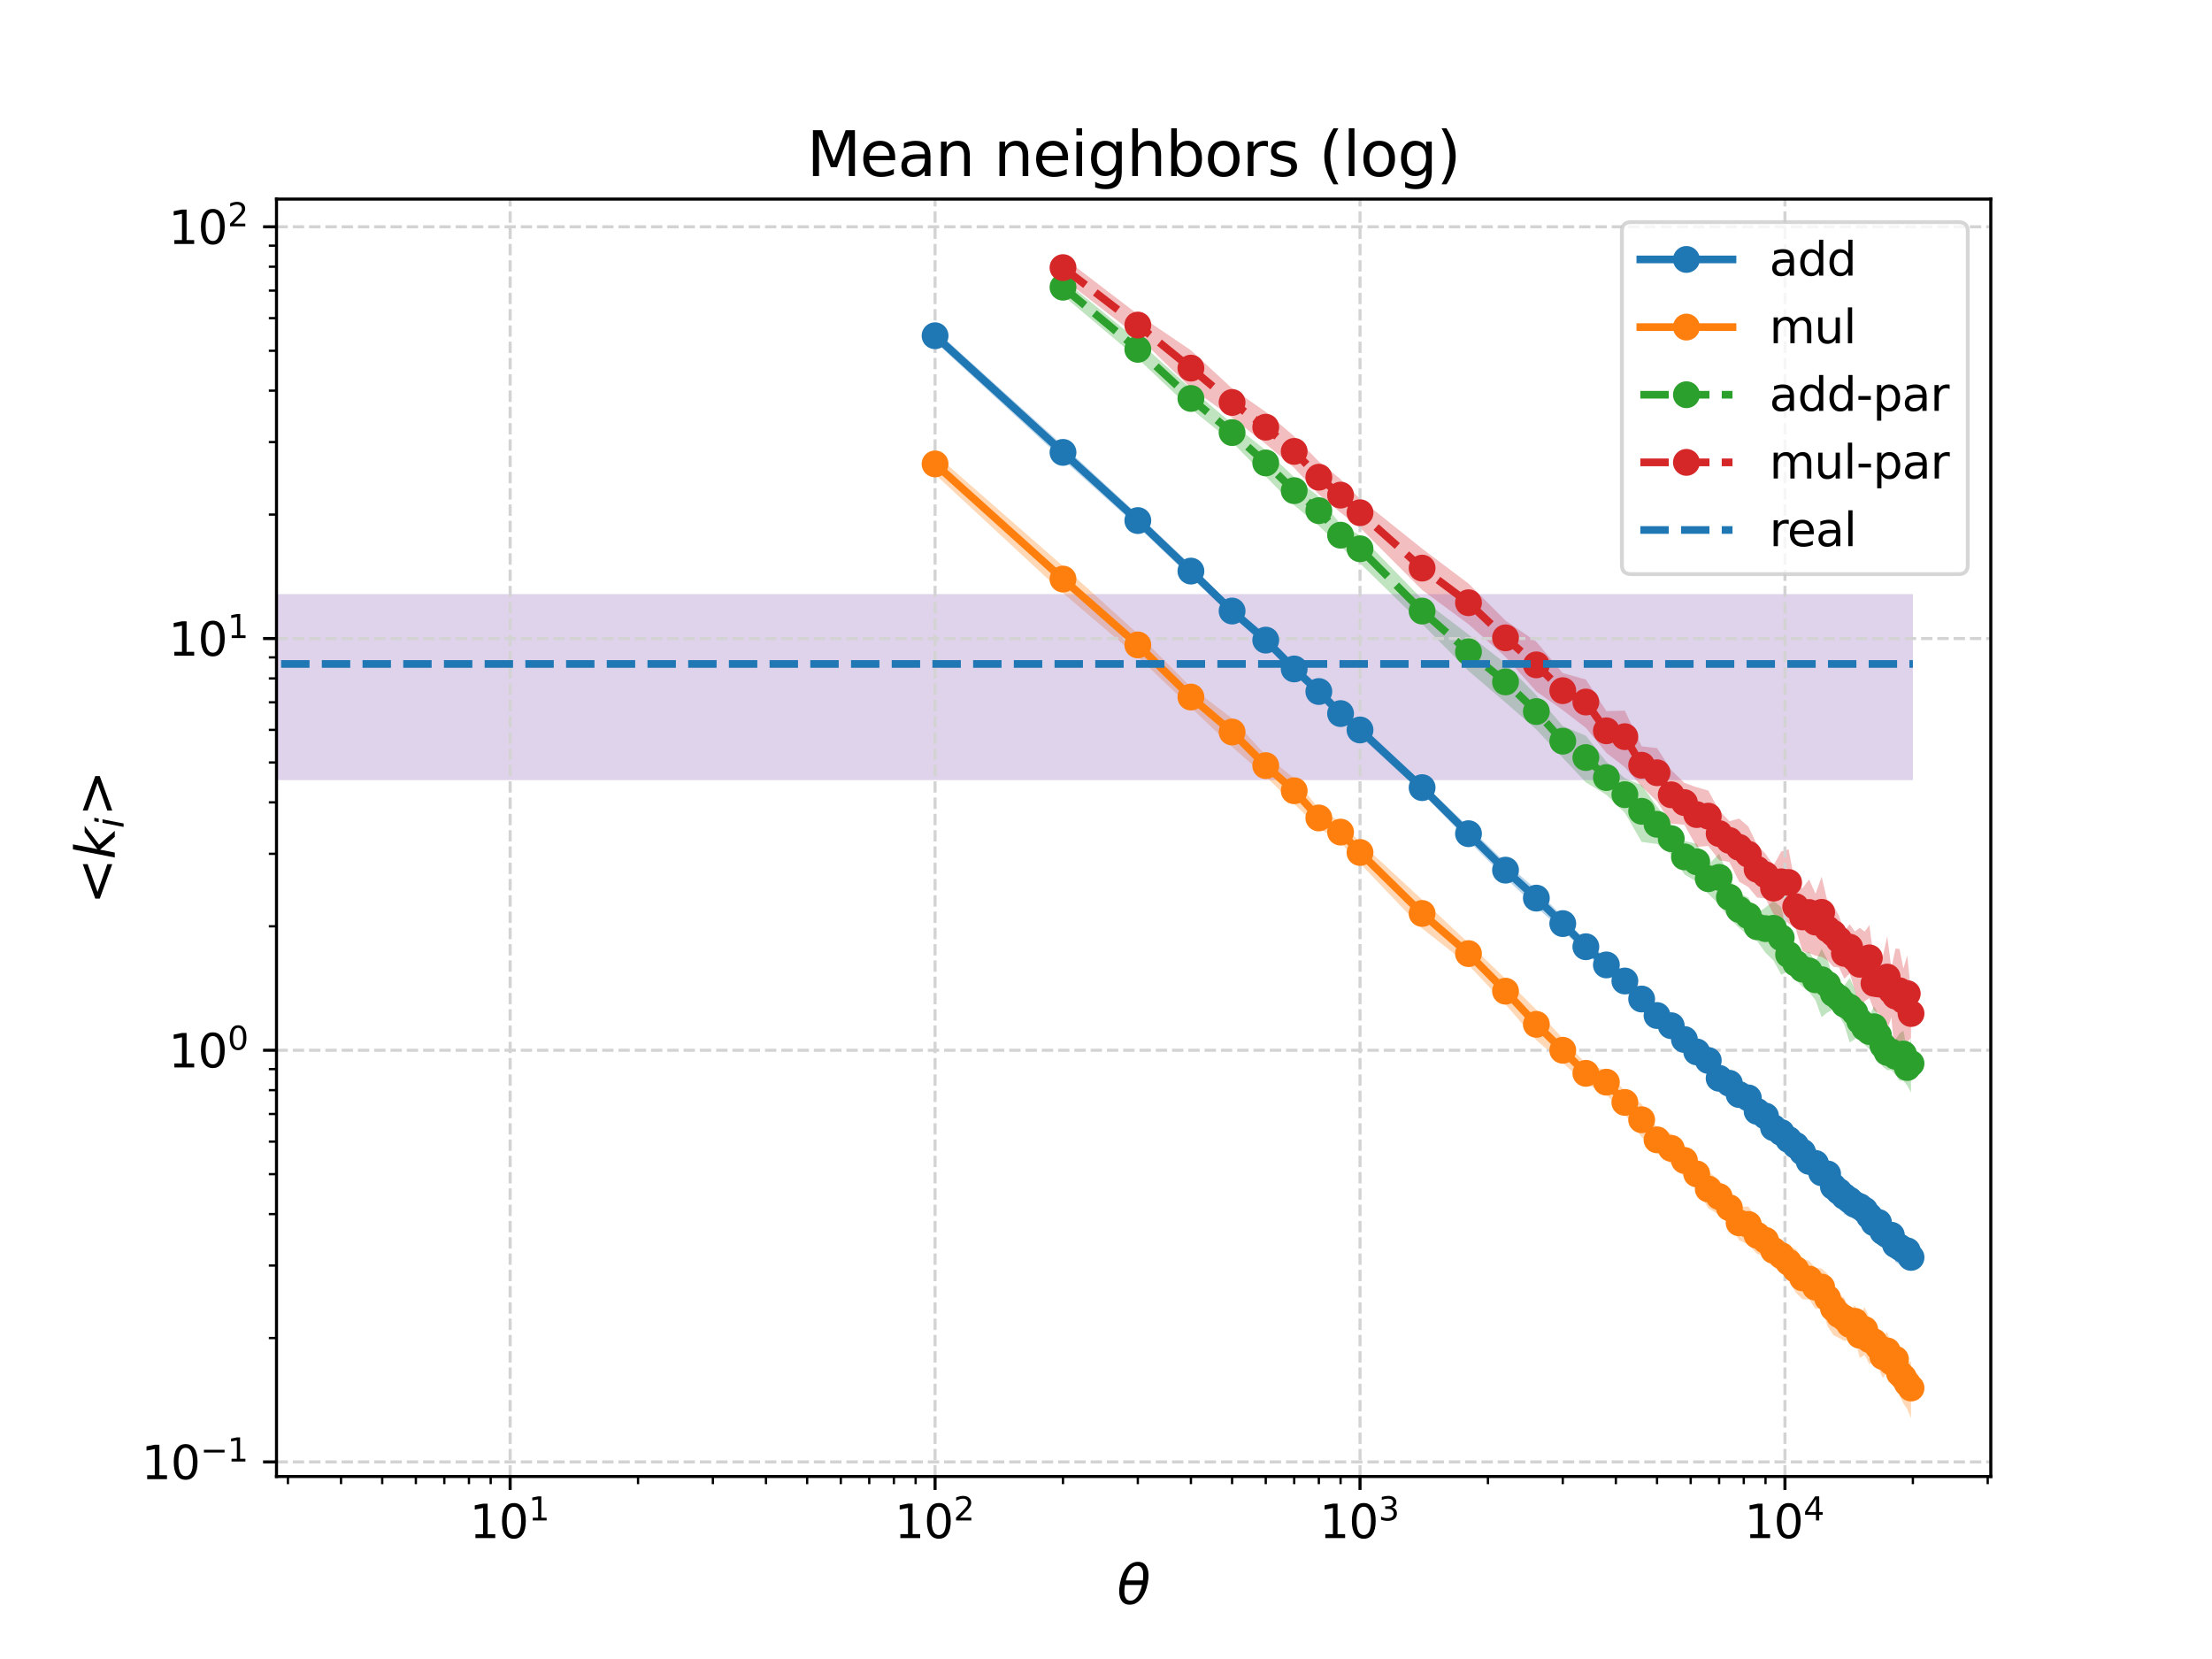 <?xml version="1.0" encoding="utf-8" standalone="no"?>
<!DOCTYPE svg PUBLIC "-//W3C//DTD SVG 1.1//EN"
  "http://www.w3.org/Graphics/SVG/1.1/DTD/svg11.dtd">
<svg xmlns:xlink="http://www.w3.org/1999/xlink" width="576pt" height="432pt" viewBox="0 0 576 432" xmlns="http://www.w3.org/2000/svg" version="1.1">
 <defs>
  <style type="text/css">*{stroke-linejoin: round; stroke-linecap: butt}</style>
 </defs>
 <g id="figure_1">
  <g id="patch_1">
   <path d="M 0 432 
L 576 432 
L 576 0 
L 0 0 
z
" style="fill: #ffffff"/>
  </g>
  <g id="axes_1">
   <g id="patch_2">
    <path d="M 72 384.48 
L 518.4 384.48 
L 518.4 51.84 
L 72 51.84 
z
" style="fill: #ffffff"/>
   </g>
   <g id="PolyCollection_1">
    <path d="M 243.491 85.906 
L 243.491 89.005 
L 276.801 119.674 
L 296.287 137.176 
L 310.112 150.359 
L 320.835 160.405 
L 329.597 168.277 
L 337.005 175.543 
L 343.422 181.707 
L 349.082 187.473 
L 354.145 191.713 
L 370.315 206.479 
L 382.392 218.978 
L 392.036 228.63 
L 400.064 236.197 
L 406.94 242.319 
L 412.955 248.16 
L 418.3 253.164 
L 423.11 257.994 
L 427.482 262.918 
L 431.489 267.267 
L 435.187 269.666 
L 438.621 272.818 
L 441.826 276.238 
L 444.831 278.85 
L 447.658 283.508 
L 450.329 284.911 
L 452.859 288.084 
L 455.262 288.898 
L 457.551 292.164 
L 459.736 294.068 
L 461.825 296.43 
L 463.828 298.61 
L 465.751 299.737 
L 467.599 301.559 
L 469.379 302.944 
L 471.096 305.52 
L 472.753 305.373 
L 474.355 308.609 
L 475.905 308.829 
L 477.407 313.093 
L 478.864 313.331 
L 480.277 316.332 
L 481.65 315.754 
L 482.985 316.386 
L 484.284 318.142 
L 485.549 318.365 
L 486.781 320.475 
L 487.983 321.787 
L 489.155 321.593 
L 490.299 324.224 
L 491.417 324.527 
L 492.509 325.195 
L 493.577 328.62 
L 494.622 329.298 
L 495.644 328.678 
L 496.645 329.697 
L 497.626 330.952 
L 497.626 324.142 
L 497.626 324.142 
L 496.645 322.046 
L 495.644 322.392 
L 494.622 320.577 
L 493.577 320.003 
L 492.509 318.366 
L 491.417 318.704 
L 490.299 317.512 
L 489.155 315.274 
L 487.983 315.273 
L 486.781 313.158 
L 485.549 312.089 
L 484.284 310.587 
L 482.985 311.009 
L 481.65 309.502 
L 480.277 307.226 
L 478.864 307.379 
L 477.407 305.222 
L 475.905 302.75 
L 474.355 302.387 
L 472.753 300.65 
L 471.096 299.508 
L 469.379 297.276 
L 467.599 295.154 
L 465.751 293.903 
L 463.828 291.48 
L 461.825 291.057 
L 459.736 287.422 
L 457.551 286.799 
L 455.262 283.067 
L 452.859 282.138 
L 450.329 279.412 
L 447.658 278.211 
L 444.831 273.585 
L 441.826 271.705 
L 438.621 268.646 
L 435.187 264.657 
L 431.489 261.776 
L 427.482 257.526 
L 423.11 253.04 
L 418.3 249.435 
L 412.955 244.952 
L 406.94 238.753 
L 400.064 231.655 
L 392.036 224.63 
L 382.392 215.272 
L 370.315 203.762 
L 354.145 188.501 
L 349.082 184.217 
L 343.422 178.493 
L 337.005 172.877 
L 329.597 165.146 
L 320.835 157.858 
L 310.112 147.124 
L 296.287 133.986 
L 276.801 116.001 
L 243.491 85.906 
z
" clip-path="url(#peceab476c3)" style="fill: #1f77b4; fill-opacity: 0.3"/>
   </g>
   <g id="PolyCollection_2">
    <path d="M 243.491 118.241 
L 243.491 123.512 
L 276.801 154.43 
L 296.287 171.046 
L 310.112 184.231 
L 320.835 194.469 
L 329.597 202.231 
L 337.005 209.354 
L 343.422 215.55 
L 349.082 219.439 
L 354.145 224.825 
L 370.315 241.76 
L 382.392 251.284 
L 392.036 261.549 
L 400.064 270.858 
L 406.94 276.796 
L 412.955 282.133 
L 418.3 285.011 
L 423.11 290.253 
L 427.482 296.07 
L 431.489 300.194 
L 435.187 303.168 
L 438.621 306.423 
L 441.826 309.557 
L 444.831 314.628 
L 447.658 316.37 
L 450.329 318.761 
L 452.859 322.965 
L 455.262 324.037 
L 457.551 326.538 
L 459.736 327.027 
L 461.825 329.874 
L 463.828 331.355 
L 465.751 333.279 
L 467.599 336.567 
L 469.379 338.366 
L 471.096 338.377 
L 472.753 340.847 
L 474.355 340.577 
L 475.905 345.367 
L 477.407 347.675 
L 478.864 348.399 
L 480.277 349.188 
L 481.65 348.817 
L 482.985 348.616 
L 484.284 353.612 
L 485.549 352.824 
L 486.781 355.279 
L 487.983 354.164 
L 489.155 356.368 
L 490.299 358.87 
L 491.417 357.275 
L 492.509 358.912 
L 493.577 359.286 
L 494.622 363.374 
L 495.644 365.463 
L 496.645 366.942 
L 497.626 369.36 
L 497.626 354.67 
L 497.626 354.67 
L 496.645 354.351 
L 495.644 352.707 
L 494.622 352.46 
L 493.577 349.154 
L 492.509 350.777 
L 491.417 346.83 
L 490.299 348.238 
L 489.155 345.862 
L 487.983 345.055 
L 486.781 343.177 
L 485.549 340.406 
L 484.284 342.466 
L 482.985 339.913 
L 481.65 341.24 
L 480.277 338.008 
L 478.864 336.958 
L 477.407 334.557 
L 475.905 331.729 
L 474.355 330.288 
L 472.753 330.135 
L 471.096 328.309 
L 469.379 327.757 
L 467.599 325.224 
L 465.751 324.524 
L 463.828 322.909 
L 461.825 321.703 
L 459.736 319.264 
L 457.551 317.252 
L 455.262 314.168 
L 452.859 314.272 
L 450.329 310.588 
L 447.658 307.258 
L 444.831 305.089 
L 441.826 302.109 
L 438.621 298.282 
L 435.187 295.229 
L 431.489 293.657 
L 427.482 287.489 
L 423.11 284.089 
L 418.3 278.785 
L 412.955 276.992 
L 406.94 270.396 
L 400.064 262.949 
L 392.036 254.894 
L 382.392 245.526 
L 370.315 234.267 
L 354.145 219.305 
L 349.082 214.071 
L 343.422 210.57 
L 337.005 202.689 
L 329.597 196.671 
L 320.835 187.051 
L 310.112 178.934 
L 296.287 165.021 
L 276.801 147.414 
L 243.491 118.241 
z
" clip-path="url(#peceab476c3)" style="fill: #ff7f0e; fill-opacity: 0.3"/>
   </g>
   <g id="PolyCollection_3">
    <path d="M 276.801 72.735 
L 276.801 76.932 
L 296.287 93.38 
L 310.112 106.441 
L 320.835 115.125 
L 329.597 124.094 
L 337.005 131.564 
L 343.422 136.925 
L 349.082 142.354 
L 354.145 146.684 
L 370.315 162.463 
L 382.392 174.692 
L 392.036 182.931 
L 400.064 189.962 
L 406.94 197.328 
L 412.955 203.734 
L 418.3 206.981 
L 423.11 211.653 
L 427.482 219.239 
L 431.489 219.764 
L 435.187 222.51 
L 438.621 227.685 
L 441.826 229.6 
L 444.831 232.756 
L 447.658 235.57 
L 450.329 239.149 
L 452.859 241.605 
L 455.262 243.672 
L 457.551 245.077 
L 459.736 248.096 
L 461.825 250.157 
L 463.828 253.812 
L 465.751 252.891 
L 467.599 255.042 
L 469.379 257.02 
L 471.096 258.355 
L 472.753 260.434 
L 474.355 264.878 
L 475.905 263.602 
L 477.407 262.899 
L 478.864 264.442 
L 480.277 266.954 
L 481.65 271.457 
L 482.985 270.622 
L 484.284 269.588 
L 485.549 272.085 
L 486.781 273.205 
L 487.983 273.367 
L 489.155 275.729 
L 490.299 277.788 
L 491.417 278.646 
L 492.509 278.692 
L 493.577 279.877 
L 494.622 281.381 
L 495.644 281.45 
L 496.645 282.69 
L 497.626 284.481 
L 497.626 270.438 
L 497.626 270.438 
L 496.645 273.697 
L 495.644 268.376 
L 494.622 269.146 
L 493.577 270.68 
L 492.509 269.619 
L 491.417 269.858 
L 490.299 267.32 
L 489.155 264.172 
L 487.983 262.031 
L 486.781 264.422 
L 485.549 263.63 
L 484.284 262.487 
L 482.985 257.552 
L 481.65 254.639 
L 480.277 256.621 
L 478.864 255.689 
L 477.407 254.941 
L 475.905 250.057 
L 474.355 247.05 
L 472.753 250.362 
L 471.096 247.912 
L 469.379 248.09 
L 467.599 246.944 
L 465.751 244.632 
L 463.828 236.215 
L 461.825 234.597 
L 459.736 236.281 
L 457.551 237.862 
L 455.262 233.758 
L 452.859 232.479 
L 450.329 228.722 
L 447.658 222.295 
L 444.831 225.171 
L 441.826 219.735 
L 438.621 218.974 
L 435.187 214.592 
L 431.489 210.033 
L 427.482 204.451 
L 423.11 202.644 
L 418.3 198.369 
L 412.955 191.586 
L 406.94 189.039 
L 400.064 181.037 
L 392.036 172.766 
L 382.392 165.229 
L 370.315 156.012 
L 354.145 139.4 
L 349.082 136.552 
L 343.422 129.332 
L 337.005 124.248 
L 329.597 117.246 
L 320.835 110.293 
L 310.112 101.217 
L 296.287 88.671 
L 276.801 72.735 
z
" clip-path="url(#peceab476c3)" style="fill: #2ca02c; fill-opacity: 0.3"/>
   </g>
   <g id="PolyCollection_4">
    <path d="M 276.801 66.96 
L 276.801 72.589 
L 296.287 87.612 
L 310.112 101.014 
L 320.835 108.76 
L 329.597 115.602 
L 337.005 121.833 
L 343.422 128.743 
L 349.082 133.476 
L 354.145 137.408 
L 370.315 153.623 
L 382.392 162.552 
L 392.036 171.077 
L 400.064 180.055 
L 406.94 184.923 
L 412.955 189.532 
L 418.3 196.052 
L 423.11 199.776 
L 427.482 204.783 
L 431.489 208.681 
L 435.187 214.471 
L 438.621 214.77 
L 441.826 220.526 
L 444.831 220.3 
L 447.658 223.981 
L 450.329 224.472 
L 452.859 229.573 
L 455.262 230.997 
L 457.551 233.711 
L 459.736 233.99 
L 461.825 238.055 
L 463.828 239.148 
L 465.751 240.415 
L 467.599 241.825 
L 469.379 247.72 
L 471.096 248.195 
L 472.753 248.859 
L 474.355 249.17 
L 475.905 250.119 
L 477.407 251.771 
L 478.864 251.918 
L 480.277 254.866 
L 481.65 253.502 
L 482.985 257.821 
L 484.284 263.038 
L 485.549 260.682 
L 486.781 259.9 
L 487.983 263.084 
L 489.155 263.881 
L 490.299 264.999 
L 491.417 268.2 
L 492.509 264.919 
L 493.577 276.264 
L 494.622 272.258 
L 495.644 270.732 
L 496.645 271.376 
L 497.626 270.314 
L 497.626 258.299 
L 497.626 258.299 
L 496.645 248.806 
L 495.644 252.178 
L 494.622 247.09 
L 493.577 247.006 
L 492.509 252.048 
L 491.417 243.813 
L 490.299 249.021 
L 489.155 249.655 
L 487.983 249.951 
L 486.781 240.879 
L 485.549 242.582 
L 484.284 241.602 
L 482.985 242.528 
L 481.65 240.66 
L 480.277 242.473 
L 478.864 238.498 
L 477.407 235.762 
L 475.905 234.957 
L 474.355 228.305 
L 472.753 232.744 
L 471.096 229.009 
L 469.379 231.252 
L 467.599 230.968 
L 465.751 221.159 
L 463.828 221.711 
L 461.825 225.328 
L 459.736 222.333 
L 457.551 220.026 
L 455.262 215.212 
L 452.859 213.155 
L 450.329 213.834 
L 447.658 211.039 
L 444.831 205.858 
L 441.826 205.001 
L 438.621 203.858 
L 435.187 200.502 
L 431.489 194.797 
L 427.482 194.342 
L 423.11 185.043 
L 418.3 185.177 
L 412.955 176.935 
L 406.94 175.275 
L 400.064 167.098 
L 392.036 161.589 
L 382.392 151.952 
L 370.315 142.865 
L 354.145 129.918 
L 349.082 124.778 
L 343.422 120.187 
L 337.005 113.613 
L 329.597 107.253 
L 320.835 101.145 
L 310.112 91.219 
L 296.287 81.857 
L 276.801 66.96 
z
" clip-path="url(#peceab476c3)" style="fill: #d62728; fill-opacity: 0.3"/>
   </g>
   <g id="PolyCollection_5">
    <path d="M -110631.636 154.708 
L -110631.636 203.129 
L 498.109 203.129 
L 498.109 154.708 
L 498.109 154.708 
L -110631.636 154.708 
z
" clip-path="url(#peceab476c3)" style="fill: #9467bd; fill-opacity: 0.3"/>
   </g>
   <g id="matplotlib.axis_1">
    <g id="xtick_1">
     <g id="line2d_1">
      <path d="M 132.838 384.48 
L 132.838 51.84 
" clip-path="url(#peceab476c3)" style="fill: none; stroke-dasharray: 2.96,1.28; stroke-dashoffset: 0; stroke: #d3d3d3; stroke-width: 0.8"/>
     </g>
     <g id="line2d_2">
      <defs>
       <path id="m43dea54c22" d="M 0 0 
L 0 3.5 
" style="stroke: #000000; stroke-width: 0.8"/>
      </defs>
      <g>
       <use xlink:href="#m43dea54c22" x="132.838" y="384.48" style="stroke: #000000; stroke-width: 0.8"/>
      </g>
     </g>
     <g id="text_1">
      <!-- $\mathdefault{10^{1}}$ -->
      <g transform="translate(122.278 400.598) scale(0.12 -0.12)">
       <defs>
        <path id="DejaVuSans-31" d="M 794 531 
L 1825 531 
L 1825 4091 
L 703 3866 
L 703 4441 
L 1819 4666 
L 2450 4666 
L 2450 531 
L 3481 531 
L 3481 0 
L 794 0 
L 794 531 
z
" transform="scale(0.016)"/>
        <path id="DejaVuSans-30" d="M 2034 4250 
Q 1547 4250 1301 3770 
Q 1056 3291 1056 2328 
Q 1056 1369 1301 889 
Q 1547 409 2034 409 
Q 2525 409 2770 889 
Q 3016 1369 3016 2328 
Q 3016 3291 2770 3770 
Q 2525 4250 2034 4250 
z
M 2034 4750 
Q 2819 4750 3233 4129 
Q 3647 3509 3647 2328 
Q 3647 1150 3233 529 
Q 2819 -91 2034 -91 
Q 1250 -91 836 529 
Q 422 1150 422 2328 
Q 422 3509 836 4129 
Q 1250 4750 2034 4750 
z
" transform="scale(0.016)"/>
       </defs>
       <use xlink:href="#DejaVuSans-31" transform="translate(0 0.684)"/>
       <use xlink:href="#DejaVuSans-30" transform="translate(63.623 0.684)"/>
       <use xlink:href="#DejaVuSans-31" transform="translate(128.203 38.966) scale(0.7)"/>
      </g>
     </g>
    </g>
    <g id="xtick_2">
     <g id="line2d_3">
      <path d="M 243.491 384.48 
L 243.491 51.84 
" clip-path="url(#peceab476c3)" style="fill: none; stroke-dasharray: 2.96,1.28; stroke-dashoffset: 0; stroke: #d3d3d3; stroke-width: 0.8"/>
     </g>
     <g id="line2d_4">
      <g>
       <use xlink:href="#m43dea54c22" x="243.491" y="384.48" style="stroke: #000000; stroke-width: 0.8"/>
      </g>
     </g>
     <g id="text_2">
      <!-- $\mathdefault{10^{2}}$ -->
      <g transform="translate(232.931 400.598) scale(0.12 -0.12)">
       <defs>
        <path id="DejaVuSans-32" d="M 1228 531 
L 3431 531 
L 3431 0 
L 469 0 
L 469 531 
Q 828 903 1448 1529 
Q 2069 2156 2228 2338 
Q 2531 2678 2651 2914 
Q 2772 3150 2772 3378 
Q 2772 3750 2511 3984 
Q 2250 4219 1831 4219 
Q 1534 4219 1204 4116 
Q 875 4013 500 3803 
L 500 4441 
Q 881 4594 1212 4672 
Q 1544 4750 1819 4750 
Q 2544 4750 2975 4387 
Q 3406 4025 3406 3419 
Q 3406 3131 3298 2873 
Q 3191 2616 2906 2266 
Q 2828 2175 2409 1742 
Q 1991 1309 1228 531 
z
" transform="scale(0.016)"/>
       </defs>
       <use xlink:href="#DejaVuSans-31" transform="translate(0 0.766)"/>
       <use xlink:href="#DejaVuSans-30" transform="translate(63.623 0.766)"/>
       <use xlink:href="#DejaVuSans-32" transform="translate(128.203 39.047) scale(0.7)"/>
      </g>
     </g>
    </g>
    <g id="xtick_3">
     <g id="line2d_5">
      <path d="M 354.145 384.48 
L 354.145 51.84 
" clip-path="url(#peceab476c3)" style="fill: none; stroke-dasharray: 2.96,1.28; stroke-dashoffset: 0; stroke: #d3d3d3; stroke-width: 0.8"/>
     </g>
     <g id="line2d_6">
      <g>
       <use xlink:href="#m43dea54c22" x="354.145" y="384.48" style="stroke: #000000; stroke-width: 0.8"/>
      </g>
     </g>
     <g id="text_3">
      <!-- $\mathdefault{10^{3}}$ -->
      <g transform="translate(343.585 400.598) scale(0.12 -0.12)">
       <defs>
        <path id="DejaVuSans-33" d="M 2597 2516 
Q 3050 2419 3304 2112 
Q 3559 1806 3559 1356 
Q 3559 666 3084 287 
Q 2609 -91 1734 -91 
Q 1441 -91 1130 -33 
Q 819 25 488 141 
L 488 750 
Q 750 597 1062 519 
Q 1375 441 1716 441 
Q 2309 441 2620 675 
Q 2931 909 2931 1356 
Q 2931 1769 2642 2001 
Q 2353 2234 1838 2234 
L 1294 2234 
L 1294 2753 
L 1863 2753 
Q 2328 2753 2575 2939 
Q 2822 3125 2822 3475 
Q 2822 3834 2567 4026 
Q 2313 4219 1838 4219 
Q 1578 4219 1281 4162 
Q 984 4106 628 3988 
L 628 4550 
Q 988 4650 1302 4700 
Q 1616 4750 1894 4750 
Q 2613 4750 3031 4423 
Q 3450 4097 3450 3541 
Q 3450 3153 3228 2886 
Q 3006 2619 2597 2516 
z
" transform="scale(0.016)"/>
       </defs>
       <use xlink:href="#DejaVuSans-31" transform="translate(0 0.766)"/>
       <use xlink:href="#DejaVuSans-30" transform="translate(63.623 0.766)"/>
       <use xlink:href="#DejaVuSans-33" transform="translate(128.203 39.047) scale(0.7)"/>
      </g>
     </g>
    </g>
    <g id="xtick_4">
     <g id="line2d_7">
      <path d="M 464.799 384.48 
L 464.799 51.84 
" clip-path="url(#peceab476c3)" style="fill: none; stroke-dasharray: 2.96,1.28; stroke-dashoffset: 0; stroke: #d3d3d3; stroke-width: 0.8"/>
     </g>
     <g id="line2d_8">
      <g>
       <use xlink:href="#m43dea54c22" x="464.799" y="384.48" style="stroke: #000000; stroke-width: 0.8"/>
      </g>
     </g>
     <g id="text_4">
      <!-- $\mathdefault{10^{4}}$ -->
      <g transform="translate(454.239 400.598) scale(0.12 -0.12)">
       <defs>
        <path id="DejaVuSans-34" d="M 2419 4116 
L 825 1625 
L 2419 1625 
L 2419 4116 
z
M 2253 4666 
L 3047 4666 
L 3047 1625 
L 3713 1625 
L 3713 1100 
L 3047 1100 
L 3047 0 
L 2419 0 
L 2419 1100 
L 313 1100 
L 313 1709 
L 2253 4666 
z
" transform="scale(0.016)"/>
       </defs>
       <use xlink:href="#DejaVuSans-31" transform="translate(0 0.684)"/>
       <use xlink:href="#DejaVuSans-30" transform="translate(63.623 0.684)"/>
       <use xlink:href="#DejaVuSans-34" transform="translate(128.203 38.966) scale(0.7)"/>
      </g>
     </g>
    </g>
    <g id="xtick_5">
     <g id="line2d_9">
      <defs>
       <path id="mae5545de3a" d="M 0 0 
L 0 2 
" style="stroke: #000000; stroke-width: 0.6"/>
      </defs>
      <g>
       <use xlink:href="#mae5545de3a" x="74.979" y="384.48" style="stroke: #000000; stroke-width: 0.6"/>
      </g>
     </g>
    </g>
    <g id="xtick_6">
     <g id="line2d_10">
      <g>
       <use xlink:href="#mae5545de3a" x="88.804" y="384.48" style="stroke: #000000; stroke-width: 0.6"/>
      </g>
     </g>
    </g>
    <g id="xtick_7">
     <g id="line2d_11">
      <g>
       <use xlink:href="#mae5545de3a" x="99.527" y="384.48" style="stroke: #000000; stroke-width: 0.6"/>
      </g>
     </g>
    </g>
    <g id="xtick_8">
     <g id="line2d_12">
      <g>
       <use xlink:href="#mae5545de3a" x="108.289" y="384.48" style="stroke: #000000; stroke-width: 0.6"/>
      </g>
     </g>
    </g>
    <g id="xtick_9">
     <g id="line2d_13">
      <g>
       <use xlink:href="#mae5545de3a" x="115.697" y="384.48" style="stroke: #000000; stroke-width: 0.6"/>
      </g>
     </g>
    </g>
    <g id="xtick_10">
     <g id="line2d_14">
      <g>
       <use xlink:href="#mae5545de3a" x="122.114" y="384.48" style="stroke: #000000; stroke-width: 0.6"/>
      </g>
     </g>
    </g>
    <g id="xtick_11">
     <g id="line2d_15">
      <g>
       <use xlink:href="#mae5545de3a" x="127.774" y="384.48" style="stroke: #000000; stroke-width: 0.6"/>
      </g>
     </g>
    </g>
    <g id="xtick_12">
     <g id="line2d_16">
      <g>
       <use xlink:href="#mae5545de3a" x="166.148" y="384.48" style="stroke: #000000; stroke-width: 0.6"/>
      </g>
     </g>
    </g>
    <g id="xtick_13">
     <g id="line2d_17">
      <g>
       <use xlink:href="#mae5545de3a" x="185.633" y="384.48" style="stroke: #000000; stroke-width: 0.6"/>
      </g>
     </g>
    </g>
    <g id="xtick_14">
     <g id="line2d_18">
      <g>
       <use xlink:href="#mae5545de3a" x="199.458" y="384.48" style="stroke: #000000; stroke-width: 0.6"/>
      </g>
     </g>
    </g>
    <g id="xtick_15">
     <g id="line2d_19">
      <g>
       <use xlink:href="#mae5545de3a" x="210.181" y="384.48" style="stroke: #000000; stroke-width: 0.6"/>
      </g>
     </g>
    </g>
    <g id="xtick_16">
     <g id="line2d_20">
      <g>
       <use xlink:href="#mae5545de3a" x="218.943" y="384.48" style="stroke: #000000; stroke-width: 0.6"/>
      </g>
     </g>
    </g>
    <g id="xtick_17">
     <g id="line2d_21">
      <g>
       <use xlink:href="#mae5545de3a" x="226.351" y="384.48" style="stroke: #000000; stroke-width: 0.6"/>
      </g>
     </g>
    </g>
    <g id="xtick_18">
     <g id="line2d_22">
      <g>
       <use xlink:href="#mae5545de3a" x="232.768" y="384.48" style="stroke: #000000; stroke-width: 0.6"/>
      </g>
     </g>
    </g>
    <g id="xtick_19">
     <g id="line2d_23">
      <g>
       <use xlink:href="#mae5545de3a" x="238.428" y="384.48" style="stroke: #000000; stroke-width: 0.6"/>
      </g>
     </g>
    </g>
    <g id="xtick_20">
     <g id="line2d_24">
      <g>
       <use xlink:href="#mae5545de3a" x="276.801" y="384.48" style="stroke: #000000; stroke-width: 0.6"/>
      </g>
     </g>
    </g>
    <g id="xtick_21">
     <g id="line2d_25">
      <g>
       <use xlink:href="#mae5545de3a" x="296.287" y="384.48" style="stroke: #000000; stroke-width: 0.6"/>
      </g>
     </g>
    </g>
    <g id="xtick_22">
     <g id="line2d_26">
      <g>
       <use xlink:href="#mae5545de3a" x="310.112" y="384.48" style="stroke: #000000; stroke-width: 0.6"/>
      </g>
     </g>
    </g>
    <g id="xtick_23">
     <g id="line2d_27">
      <g>
       <use xlink:href="#mae5545de3a" x="320.835" y="384.48" style="stroke: #000000; stroke-width: 0.6"/>
      </g>
     </g>
    </g>
    <g id="xtick_24">
     <g id="line2d_28">
      <g>
       <use xlink:href="#mae5545de3a" x="329.597" y="384.48" style="stroke: #000000; stroke-width: 0.6"/>
      </g>
     </g>
    </g>
    <g id="xtick_25">
     <g id="line2d_29">
      <g>
       <use xlink:href="#mae5545de3a" x="337.005" y="384.48" style="stroke: #000000; stroke-width: 0.6"/>
      </g>
     </g>
    </g>
    <g id="xtick_26">
     <g id="line2d_30">
      <g>
       <use xlink:href="#mae5545de3a" x="343.422" y="384.48" style="stroke: #000000; stroke-width: 0.6"/>
      </g>
     </g>
    </g>
    <g id="xtick_27">
     <g id="line2d_31">
      <g>
       <use xlink:href="#mae5545de3a" x="349.082" y="384.48" style="stroke: #000000; stroke-width: 0.6"/>
      </g>
     </g>
    </g>
    <g id="xtick_28">
     <g id="line2d_32">
      <g>
       <use xlink:href="#mae5545de3a" x="387.455" y="384.48" style="stroke: #000000; stroke-width: 0.6"/>
      </g>
     </g>
    </g>
    <g id="xtick_29">
     <g id="line2d_33">
      <g>
       <use xlink:href="#mae5545de3a" x="406.94" y="384.48" style="stroke: #000000; stroke-width: 0.6"/>
      </g>
     </g>
    </g>
    <g id="xtick_30">
     <g id="line2d_34">
      <g>
       <use xlink:href="#mae5545de3a" x="420.765" y="384.48" style="stroke: #000000; stroke-width: 0.6"/>
      </g>
     </g>
    </g>
    <g id="xtick_31">
     <g id="line2d_35">
      <g>
       <use xlink:href="#mae5545de3a" x="431.489" y="384.48" style="stroke: #000000; stroke-width: 0.6"/>
      </g>
     </g>
    </g>
    <g id="xtick_32">
     <g id="line2d_36">
      <g>
       <use xlink:href="#mae5545de3a" x="440.251" y="384.48" style="stroke: #000000; stroke-width: 0.6"/>
      </g>
     </g>
    </g>
    <g id="xtick_33">
     <g id="line2d_37">
      <g>
       <use xlink:href="#mae5545de3a" x="447.658" y="384.48" style="stroke: #000000; stroke-width: 0.6"/>
      </g>
     </g>
    </g>
    <g id="xtick_34">
     <g id="line2d_38">
      <g>
       <use xlink:href="#mae5545de3a" x="454.076" y="384.48" style="stroke: #000000; stroke-width: 0.6"/>
      </g>
     </g>
    </g>
    <g id="xtick_35">
     <g id="line2d_39">
      <g>
       <use xlink:href="#mae5545de3a" x="459.736" y="384.48" style="stroke: #000000; stroke-width: 0.6"/>
      </g>
     </g>
    </g>
    <g id="xtick_36">
     <g id="line2d_40">
      <g>
       <use xlink:href="#mae5545de3a" x="498.109" y="384.48" style="stroke: #000000; stroke-width: 0.6"/>
      </g>
     </g>
    </g>
    <g id="xtick_37">
     <g id="line2d_41">
      <g>
       <use xlink:href="#mae5545de3a" x="517.594" y="384.48" style="stroke: #000000; stroke-width: 0.6"/>
      </g>
     </g>
    </g>
    <g id="text_5">
     <!-- $\theta$ -->
     <g transform="translate(290.86 417.732) scale(0.14 -0.14)">
      <defs>
       <path id="DejaVuSans-Oblique-3b8" d="M 2913 2219 
L 925 2219 
Q 791 1284 928 888 
Q 1100 400 1566 400 
Q 2034 400 2391 891 
Q 2703 1322 2913 2219 
z
M 3009 2750 
Q 3094 3638 2984 3950 
Q 2813 4444 2353 4444 
Q 1875 4444 1525 3956 
Q 1250 3563 1034 2750 
L 3009 2750 
z
M 2444 4913 
Q 3194 4913 3494 4250 
Q 3794 3591 3566 2422 
Q 3341 1256 2781 594 
Q 2225 -72 1475 -72 
Q 722 -72 425 594 
Q 128 1256 353 2422 
Q 581 3591 1134 4250 
Q 1691 4913 2444 4913 
z
" transform="scale(0.016)"/>
      </defs>
      <use xlink:href="#DejaVuSans-Oblique-3b8" transform="translate(0 0.234)"/>
     </g>
    </g>
   </g>
   <g id="matplotlib.axis_2">
    <g id="ytick_1">
     <g id="line2d_42">
      <path d="M 72 380.687 
L 518.4 380.687 
" clip-path="url(#peceab476c3)" style="fill: none; stroke-dasharray: 2.96,1.28; stroke-dashoffset: 0; stroke: #d3d3d3; stroke-width: 0.8"/>
     </g>
     <g id="line2d_43">
      <defs>
       <path id="mb543fc53be" d="M 0 0 
L -3.5 0 
" style="stroke: #000000; stroke-width: 0.8"/>
      </defs>
      <g>
       <use xlink:href="#mb543fc53be" x="72" y="380.687" style="stroke: #000000; stroke-width: 0.8"/>
      </g>
     </g>
     <g id="text_6">
      <!-- $\mathdefault{10^{-1}}$ -->
      <g transform="translate(36.8 385.246) scale(0.12 -0.12)">
       <defs>
        <path id="DejaVuSans-2212" d="M 678 2272 
L 4684 2272 
L 4684 1741 
L 678 1741 
L 678 2272 
z
" transform="scale(0.016)"/>
       </defs>
       <use xlink:href="#DejaVuSans-31" transform="translate(0 0.684)"/>
       <use xlink:href="#DejaVuSans-30" transform="translate(63.623 0.684)"/>
       <use xlink:href="#DejaVuSans-2212" transform="translate(128.203 38.966) scale(0.7)"/>
       <use xlink:href="#DejaVuSans-31" transform="translate(186.855 38.966) scale(0.7)"/>
      </g>
     </g>
    </g>
    <g id="ytick_2">
     <g id="line2d_44">
      <path d="M 72 273.48 
L 518.4 273.48 
" clip-path="url(#peceab476c3)" style="fill: none; stroke-dasharray: 2.96,1.28; stroke-dashoffset: 0; stroke: #d3d3d3; stroke-width: 0.8"/>
     </g>
     <g id="line2d_45">
      <g>
       <use xlink:href="#mb543fc53be" x="72" y="273.48" style="stroke: #000000; stroke-width: 0.8"/>
      </g>
     </g>
     <g id="text_7">
      <!-- $\mathdefault{10^{0}}$ -->
      <g transform="translate(43.88 278.039) scale(0.12 -0.12)">
       <use xlink:href="#DejaVuSans-31" transform="translate(0 0.766)"/>
       <use xlink:href="#DejaVuSans-30" transform="translate(63.623 0.766)"/>
       <use xlink:href="#DejaVuSans-30" transform="translate(128.203 39.047) scale(0.7)"/>
      </g>
     </g>
    </g>
    <g id="ytick_3">
     <g id="line2d_46">
      <path d="M 72 166.272 
L 518.4 166.272 
" clip-path="url(#peceab476c3)" style="fill: none; stroke-dasharray: 2.96,1.28; stroke-dashoffset: 0; stroke: #d3d3d3; stroke-width: 0.8"/>
     </g>
     <g id="line2d_47">
      <g>
       <use xlink:href="#mb543fc53be" x="72" y="166.272" style="stroke: #000000; stroke-width: 0.8"/>
      </g>
     </g>
     <g id="text_8">
      <!-- $\mathdefault{10^{1}}$ -->
      <g transform="translate(43.88 170.831) scale(0.12 -0.12)">
       <use xlink:href="#DejaVuSans-31" transform="translate(0 0.684)"/>
       <use xlink:href="#DejaVuSans-30" transform="translate(63.623 0.684)"/>
       <use xlink:href="#DejaVuSans-31" transform="translate(128.203 38.966) scale(0.7)"/>
      </g>
     </g>
    </g>
    <g id="ytick_4">
     <g id="line2d_48">
      <path d="M 72 59.065 
L 518.4 59.065 
" clip-path="url(#peceab476c3)" style="fill: none; stroke-dasharray: 2.96,1.28; stroke-dashoffset: 0; stroke: #d3d3d3; stroke-width: 0.8"/>
     </g>
     <g id="line2d_49">
      <g>
       <use xlink:href="#mb543fc53be" x="72" y="59.065" style="stroke: #000000; stroke-width: 0.8"/>
      </g>
     </g>
     <g id="text_9">
      <!-- $\mathdefault{10^{2}}$ -->
      <g transform="translate(43.88 63.624) scale(0.12 -0.12)">
       <use xlink:href="#DejaVuSans-31" transform="translate(0 0.766)"/>
       <use xlink:href="#DejaVuSans-30" transform="translate(63.623 0.766)"/>
       <use xlink:href="#DejaVuSans-32" transform="translate(128.203 39.047) scale(0.7)"/>
      </g>
     </g>
    </g>
    <g id="ytick_5">
     <g id="line2d_50">
      <defs>
       <path id="mec44ad320c" d="M 0 0 
L -2 0 
" style="stroke: #000000; stroke-width: 0.6"/>
      </defs>
      <g>
       <use xlink:href="#mec44ad320c" x="72" y="348.415" style="stroke: #000000; stroke-width: 0.6"/>
      </g>
     </g>
    </g>
    <g id="ytick_6">
     <g id="line2d_51">
      <g>
       <use xlink:href="#mec44ad320c" x="72" y="329.536" style="stroke: #000000; stroke-width: 0.6"/>
      </g>
     </g>
    </g>
    <g id="ytick_7">
     <g id="line2d_52">
      <g>
       <use xlink:href="#mec44ad320c" x="72" y="316.142" style="stroke: #000000; stroke-width: 0.6"/>
      </g>
     </g>
    </g>
    <g id="ytick_8">
     <g id="line2d_53">
      <g>
       <use xlink:href="#mec44ad320c" x="72" y="305.753" style="stroke: #000000; stroke-width: 0.6"/>
      </g>
     </g>
    </g>
    <g id="ytick_9">
     <g id="line2d_54">
      <g>
       <use xlink:href="#mec44ad320c" x="72" y="297.264" style="stroke: #000000; stroke-width: 0.6"/>
      </g>
     </g>
    </g>
    <g id="ytick_10">
     <g id="line2d_55">
      <g>
       <use xlink:href="#mec44ad320c" x="72" y="290.086" style="stroke: #000000; stroke-width: 0.6"/>
      </g>
     </g>
    </g>
    <g id="ytick_11">
     <g id="line2d_56">
      <g>
       <use xlink:href="#mec44ad320c" x="72" y="283.869" style="stroke: #000000; stroke-width: 0.6"/>
      </g>
     </g>
    </g>
    <g id="ytick_12">
     <g id="line2d_57">
      <g>
       <use xlink:href="#mec44ad320c" x="72" y="278.385" style="stroke: #000000; stroke-width: 0.6"/>
      </g>
     </g>
    </g>
    <g id="ytick_13">
     <g id="line2d_58">
      <g>
       <use xlink:href="#mec44ad320c" x="72" y="241.207" style="stroke: #000000; stroke-width: 0.6"/>
      </g>
     </g>
    </g>
    <g id="ytick_14">
     <g id="line2d_59">
      <g>
       <use xlink:href="#mec44ad320c" x="72" y="222.329" style="stroke: #000000; stroke-width: 0.6"/>
      </g>
     </g>
    </g>
    <g id="ytick_15">
     <g id="line2d_60">
      <g>
       <use xlink:href="#mec44ad320c" x="72" y="208.934" style="stroke: #000000; stroke-width: 0.6"/>
      </g>
     </g>
    </g>
    <g id="ytick_16">
     <g id="line2d_61">
      <g>
       <use xlink:href="#mec44ad320c" x="72" y="198.545" style="stroke: #000000; stroke-width: 0.6"/>
      </g>
     </g>
    </g>
    <g id="ytick_17">
     <g id="line2d_62">
      <g>
       <use xlink:href="#mec44ad320c" x="72" y="190.056" style="stroke: #000000; stroke-width: 0.6"/>
      </g>
     </g>
    </g>
    <g id="ytick_18">
     <g id="line2d_63">
      <g>
       <use xlink:href="#mec44ad320c" x="72" y="182.879" style="stroke: #000000; stroke-width: 0.6"/>
      </g>
     </g>
    </g>
    <g id="ytick_19">
     <g id="line2d_64">
      <g>
       <use xlink:href="#mec44ad320c" x="72" y="176.662" style="stroke: #000000; stroke-width: 0.6"/>
      </g>
     </g>
    </g>
    <g id="ytick_20">
     <g id="line2d_65">
      <g>
       <use xlink:href="#mec44ad320c" x="72" y="171.178" style="stroke: #000000; stroke-width: 0.6"/>
      </g>
     </g>
    </g>
    <g id="ytick_21">
     <g id="line2d_66">
      <g>
       <use xlink:href="#mec44ad320c" x="72" y="134" style="stroke: #000000; stroke-width: 0.6"/>
      </g>
     </g>
    </g>
    <g id="ytick_22">
     <g id="line2d_67">
      <g>
       <use xlink:href="#mec44ad320c" x="72" y="115.121" style="stroke: #000000; stroke-width: 0.6"/>
      </g>
     </g>
    </g>
    <g id="ytick_23">
     <g id="line2d_68">
      <g>
       <use xlink:href="#mec44ad320c" x="72" y="101.727" style="stroke: #000000; stroke-width: 0.6"/>
      </g>
     </g>
    </g>
    <g id="ytick_24">
     <g id="line2d_69">
      <g>
       <use xlink:href="#mec44ad320c" x="72" y="91.337" style="stroke: #000000; stroke-width: 0.6"/>
      </g>
     </g>
    </g>
    <g id="ytick_25">
     <g id="line2d_70">
      <g>
       <use xlink:href="#mec44ad320c" x="72" y="82.849" style="stroke: #000000; stroke-width: 0.6"/>
      </g>
     </g>
    </g>
    <g id="ytick_26">
     <g id="line2d_71">
      <g>
       <use xlink:href="#mec44ad320c" x="72" y="75.671" style="stroke: #000000; stroke-width: 0.6"/>
      </g>
     </g>
    </g>
    <g id="ytick_27">
     <g id="line2d_72">
      <g>
       <use xlink:href="#mec44ad320c" x="72" y="69.454" style="stroke: #000000; stroke-width: 0.6"/>
      </g>
     </g>
    </g>
    <g id="ytick_28">
     <g id="line2d_73">
      <g>
       <use xlink:href="#mec44ad320c" x="72" y="63.97" style="stroke: #000000; stroke-width: 0.6"/>
      </g>
     </g>
    </g>
    <g id="text_10">
     <!-- &lt;$k_i$&gt; -->
     <g transform="translate(29.888 235.52) rotate(-90) scale(0.14 -0.14)">
      <defs>
       <path id="DejaVuSans-3c" d="M 4684 3150 
L 1459 2003 
L 4684 863 
L 4684 294 
L 678 1747 
L 678 2266 
L 4684 3719 
L 4684 3150 
z
" transform="scale(0.016)"/>
       <path id="DejaVuSans-Oblique-6b" d="M 1172 4863 
L 1747 4863 
L 1197 2028 
L 3169 3500 
L 3916 3500 
L 1716 1825 
L 3322 0 
L 2625 0 
L 1131 1709 
L 800 0 
L 225 0 
L 1172 4863 
z
" transform="scale(0.016)"/>
       <path id="DejaVuSans-Oblique-69" d="M 1172 4863 
L 1747 4863 
L 1606 4134 
L 1031 4134 
L 1172 4863 
z
M 909 3500 
L 1484 3500 
L 800 0 
L 225 0 
L 909 3500 
z
" transform="scale(0.016)"/>
       <path id="DejaVuSans-3e" d="M 678 3150 
L 678 3719 
L 4684 2266 
L 4684 1747 
L 678 294 
L 678 863 
L 3897 2003 
L 678 3150 
z
" transform="scale(0.016)"/>
      </defs>
      <use xlink:href="#DejaVuSans-3c" transform="translate(0 0.016)"/>
      <use xlink:href="#DejaVuSans-Oblique-6b" transform="translate(83.789 0.016)"/>
      <use xlink:href="#DejaVuSans-Oblique-69" transform="translate(141.699 -16.391) scale(0.7)"/>
      <use xlink:href="#DejaVuSans-3e" transform="translate(163.882 0.016)"/>
     </g>
    </g>
   </g>
   <g id="line2d_74">
    <path d="M 243.491 87.43 
L 276.801 117.801 
L 296.287 135.554 
L 310.112 148.713 
L 320.835 159.114 
L 329.597 166.685 
L 337.005 174.191 
L 343.422 180.072 
L 349.082 185.816 
L 354.145 190.079 
L 370.315 205.1 
L 382.392 217.088 
L 392.036 226.587 
L 400.064 233.871 
L 406.94 240.502 
L 412.955 246.528 
L 418.3 251.262 
L 423.11 255.451 
L 427.482 260.144 
L 431.489 264.441 
L 435.187 267.094 
L 438.621 270.685 
L 441.826 273.916 
L 444.831 276.143 
L 447.658 280.784 
L 450.329 282.081 
L 452.859 285.016 
L 455.262 285.891 
L 457.551 289.404 
L 459.736 290.626 
L 461.825 293.666 
L 463.828 294.908 
L 465.751 296.729 
L 467.599 298.247 
L 469.379 300.024 
L 471.096 302.417 
L 472.753 302.952 
L 474.355 305.394 
L 475.905 305.69 
L 477.407 308.991 
L 478.864 310.26 
L 480.277 311.556 
L 481.65 312.523 
L 482.985 313.62 
L 484.284 314.212 
L 485.549 315.121 
L 486.781 316.673 
L 487.983 318.416 
L 489.155 318.326 
L 490.299 320.747 
L 491.417 321.524 
L 492.509 321.655 
L 493.577 324.112 
L 494.622 324.733 
L 495.644 325.429 
L 496.645 325.714 
L 497.626 327.423 
" clip-path="url(#peceab476c3)" style="fill: none; stroke: #1f77b4; stroke-width: 2; stroke-linecap: square"/>
    <defs>
     <path id="m1697cd013f" d="M 0 3 
C 0.796 3 1.559 2.684 2.121 2.121 
C 2.684 1.559 3 0.796 3 0 
C 3 -0.796 2.684 -1.559 2.121 -2.121 
C 1.559 -2.684 0.796 -3 0 -3 
C -0.796 -3 -1.559 -2.684 -2.121 -2.121 
C -2.684 -1.559 -3 -0.796 -3 0 
C -3 0.796 -2.684 1.559 -2.121 2.121 
C -1.559 2.684 -0.796 3 0 3 
z
" style="stroke: #1f77b4"/>
    </defs>
    <g clip-path="url(#peceab476c3)">
     <use xlink:href="#m1697cd013f" x="243.491" y="87.43" style="fill: #1f77b4; stroke: #1f77b4"/>
     <use xlink:href="#m1697cd013f" x="276.801" y="117.801" style="fill: #1f77b4; stroke: #1f77b4"/>
     <use xlink:href="#m1697cd013f" x="296.287" y="135.554" style="fill: #1f77b4; stroke: #1f77b4"/>
     <use xlink:href="#m1697cd013f" x="310.112" y="148.713" style="fill: #1f77b4; stroke: #1f77b4"/>
     <use xlink:href="#m1697cd013f" x="320.835" y="159.114" style="fill: #1f77b4; stroke: #1f77b4"/>
     <use xlink:href="#m1697cd013f" x="329.597" y="166.685" style="fill: #1f77b4; stroke: #1f77b4"/>
     <use xlink:href="#m1697cd013f" x="337.005" y="174.191" style="fill: #1f77b4; stroke: #1f77b4"/>
     <use xlink:href="#m1697cd013f" x="343.422" y="180.072" style="fill: #1f77b4; stroke: #1f77b4"/>
     <use xlink:href="#m1697cd013f" x="349.082" y="185.816" style="fill: #1f77b4; stroke: #1f77b4"/>
     <use xlink:href="#m1697cd013f" x="354.145" y="190.079" style="fill: #1f77b4; stroke: #1f77b4"/>
     <use xlink:href="#m1697cd013f" x="370.315" y="205.1" style="fill: #1f77b4; stroke: #1f77b4"/>
     <use xlink:href="#m1697cd013f" x="382.392" y="217.088" style="fill: #1f77b4; stroke: #1f77b4"/>
     <use xlink:href="#m1697cd013f" x="392.036" y="226.587" style="fill: #1f77b4; stroke: #1f77b4"/>
     <use xlink:href="#m1697cd013f" x="400.064" y="233.871" style="fill: #1f77b4; stroke: #1f77b4"/>
     <use xlink:href="#m1697cd013f" x="406.94" y="240.502" style="fill: #1f77b4; stroke: #1f77b4"/>
     <use xlink:href="#m1697cd013f" x="412.955" y="246.528" style="fill: #1f77b4; stroke: #1f77b4"/>
     <use xlink:href="#m1697cd013f" x="418.3" y="251.262" style="fill: #1f77b4; stroke: #1f77b4"/>
     <use xlink:href="#m1697cd013f" x="423.11" y="255.451" style="fill: #1f77b4; stroke: #1f77b4"/>
     <use xlink:href="#m1697cd013f" x="427.482" y="260.144" style="fill: #1f77b4; stroke: #1f77b4"/>
     <use xlink:href="#m1697cd013f" x="431.489" y="264.441" style="fill: #1f77b4; stroke: #1f77b4"/>
     <use xlink:href="#m1697cd013f" x="435.187" y="267.094" style="fill: #1f77b4; stroke: #1f77b4"/>
     <use xlink:href="#m1697cd013f" x="438.621" y="270.685" style="fill: #1f77b4; stroke: #1f77b4"/>
     <use xlink:href="#m1697cd013f" x="441.826" y="273.916" style="fill: #1f77b4; stroke: #1f77b4"/>
     <use xlink:href="#m1697cd013f" x="444.831" y="276.143" style="fill: #1f77b4; stroke: #1f77b4"/>
     <use xlink:href="#m1697cd013f" x="447.658" y="280.784" style="fill: #1f77b4; stroke: #1f77b4"/>
     <use xlink:href="#m1697cd013f" x="450.329" y="282.081" style="fill: #1f77b4; stroke: #1f77b4"/>
     <use xlink:href="#m1697cd013f" x="452.859" y="285.016" style="fill: #1f77b4; stroke: #1f77b4"/>
     <use xlink:href="#m1697cd013f" x="455.262" y="285.891" style="fill: #1f77b4; stroke: #1f77b4"/>
     <use xlink:href="#m1697cd013f" x="457.551" y="289.404" style="fill: #1f77b4; stroke: #1f77b4"/>
     <use xlink:href="#m1697cd013f" x="459.736" y="290.626" style="fill: #1f77b4; stroke: #1f77b4"/>
     <use xlink:href="#m1697cd013f" x="461.825" y="293.666" style="fill: #1f77b4; stroke: #1f77b4"/>
     <use xlink:href="#m1697cd013f" x="463.828" y="294.908" style="fill: #1f77b4; stroke: #1f77b4"/>
     <use xlink:href="#m1697cd013f" x="465.751" y="296.729" style="fill: #1f77b4; stroke: #1f77b4"/>
     <use xlink:href="#m1697cd013f" x="467.599" y="298.247" style="fill: #1f77b4; stroke: #1f77b4"/>
     <use xlink:href="#m1697cd013f" x="469.379" y="300.024" style="fill: #1f77b4; stroke: #1f77b4"/>
     <use xlink:href="#m1697cd013f" x="471.096" y="302.417" style="fill: #1f77b4; stroke: #1f77b4"/>
     <use xlink:href="#m1697cd013f" x="472.753" y="302.952" style="fill: #1f77b4; stroke: #1f77b4"/>
     <use xlink:href="#m1697cd013f" x="474.355" y="305.394" style="fill: #1f77b4; stroke: #1f77b4"/>
     <use xlink:href="#m1697cd013f" x="475.905" y="305.69" style="fill: #1f77b4; stroke: #1f77b4"/>
     <use xlink:href="#m1697cd013f" x="477.407" y="308.991" style="fill: #1f77b4; stroke: #1f77b4"/>
     <use xlink:href="#m1697cd013f" x="478.864" y="310.26" style="fill: #1f77b4; stroke: #1f77b4"/>
     <use xlink:href="#m1697cd013f" x="480.277" y="311.556" style="fill: #1f77b4; stroke: #1f77b4"/>
     <use xlink:href="#m1697cd013f" x="481.65" y="312.523" style="fill: #1f77b4; stroke: #1f77b4"/>
     <use xlink:href="#m1697cd013f" x="482.985" y="313.62" style="fill: #1f77b4; stroke: #1f77b4"/>
     <use xlink:href="#m1697cd013f" x="484.284" y="314.212" style="fill: #1f77b4; stroke: #1f77b4"/>
     <use xlink:href="#m1697cd013f" x="485.549" y="315.121" style="fill: #1f77b4; stroke: #1f77b4"/>
     <use xlink:href="#m1697cd013f" x="486.781" y="316.673" style="fill: #1f77b4; stroke: #1f77b4"/>
     <use xlink:href="#m1697cd013f" x="487.983" y="318.416" style="fill: #1f77b4; stroke: #1f77b4"/>
     <use xlink:href="#m1697cd013f" x="489.155" y="318.326" style="fill: #1f77b4; stroke: #1f77b4"/>
     <use xlink:href="#m1697cd013f" x="490.299" y="320.747" style="fill: #1f77b4; stroke: #1f77b4"/>
     <use xlink:href="#m1697cd013f" x="491.417" y="321.524" style="fill: #1f77b4; stroke: #1f77b4"/>
     <use xlink:href="#m1697cd013f" x="492.509" y="321.655" style="fill: #1f77b4; stroke: #1f77b4"/>
     <use xlink:href="#m1697cd013f" x="493.577" y="324.112" style="fill: #1f77b4; stroke: #1f77b4"/>
     <use xlink:href="#m1697cd013f" x="494.622" y="324.733" style="fill: #1f77b4; stroke: #1f77b4"/>
     <use xlink:href="#m1697cd013f" x="495.644" y="325.429" style="fill: #1f77b4; stroke: #1f77b4"/>
     <use xlink:href="#m1697cd013f" x="496.645" y="325.714" style="fill: #1f77b4; stroke: #1f77b4"/>
     <use xlink:href="#m1697cd013f" x="497.626" y="327.423" style="fill: #1f77b4; stroke: #1f77b4"/>
    </g>
   </g>
   <g id="line2d_75">
    <path d="M 243.491 120.802 
L 276.801 150.79 
L 296.287 167.936 
L 310.112 181.507 
L 320.835 190.612 
L 329.597 199.368 
L 337.005 205.903 
L 343.422 212.993 
L 349.082 216.678 
L 354.145 221.983 
L 370.315 237.863 
L 382.392 248.316 
L 392.036 258.103 
L 400.064 266.736 
L 406.94 273.486 
L 412.955 279.492 
L 418.3 281.794 
L 423.11 287.069 
L 427.482 291.582 
L 431.489 296.811 
L 435.187 299.03 
L 438.621 302.175 
L 441.826 305.684 
L 444.831 309.614 
L 447.658 311.592 
L 450.329 314.495 
L 452.859 318.416 
L 455.262 318.842 
L 457.551 321.664 
L 459.736 322.984 
L 461.825 325.609 
L 463.828 326.941 
L 465.751 328.696 
L 467.599 330.551 
L 469.379 332.76 
L 471.096 333.071 
L 472.753 335.184 
L 474.355 335.149 
L 475.905 338.05 
L 477.407 340.656 
L 478.864 342.328 
L 480.277 343.263 
L 481.65 344.875 
L 482.985 344.062 
L 484.284 347.706 
L 485.549 346.202 
L 486.781 348.836 
L 487.983 349.387 
L 489.155 350.819 
L 490.299 353.251 
L 491.417 351.76 
L 492.509 354.667 
L 493.577 353.945 
L 494.622 357.598 
L 495.644 358.649 
L 496.645 360.222 
L 497.626 361.438 
" clip-path="url(#peceab476c3)" style="fill: none; stroke: #ff7f0e; stroke-width: 2; stroke-linecap: square"/>
    <defs>
     <path id="me9f5854d2a" d="M 0 3 
C 0.796 3 1.559 2.684 2.121 2.121 
C 2.684 1.559 3 0.796 3 0 
C 3 -0.796 2.684 -1.559 2.121 -2.121 
C 1.559 -2.684 0.796 -3 0 -3 
C -0.796 -3 -1.559 -2.684 -2.121 -2.121 
C -2.684 -1.559 -3 -0.796 -3 0 
C -3 0.796 -2.684 1.559 -2.121 2.121 
C -1.559 2.684 -0.796 3 0 3 
z
" style="stroke: #ff7f0e"/>
    </defs>
    <g clip-path="url(#peceab476c3)">
     <use xlink:href="#me9f5854d2a" x="243.491" y="120.802" style="fill: #ff7f0e; stroke: #ff7f0e"/>
     <use xlink:href="#me9f5854d2a" x="276.801" y="150.79" style="fill: #ff7f0e; stroke: #ff7f0e"/>
     <use xlink:href="#me9f5854d2a" x="296.287" y="167.936" style="fill: #ff7f0e; stroke: #ff7f0e"/>
     <use xlink:href="#me9f5854d2a" x="310.112" y="181.507" style="fill: #ff7f0e; stroke: #ff7f0e"/>
     <use xlink:href="#me9f5854d2a" x="320.835" y="190.612" style="fill: #ff7f0e; stroke: #ff7f0e"/>
     <use xlink:href="#me9f5854d2a" x="329.597" y="199.368" style="fill: #ff7f0e; stroke: #ff7f0e"/>
     <use xlink:href="#me9f5854d2a" x="337.005" y="205.903" style="fill: #ff7f0e; stroke: #ff7f0e"/>
     <use xlink:href="#me9f5854d2a" x="343.422" y="212.993" style="fill: #ff7f0e; stroke: #ff7f0e"/>
     <use xlink:href="#me9f5854d2a" x="349.082" y="216.678" style="fill: #ff7f0e; stroke: #ff7f0e"/>
     <use xlink:href="#me9f5854d2a" x="354.145" y="221.983" style="fill: #ff7f0e; stroke: #ff7f0e"/>
     <use xlink:href="#me9f5854d2a" x="370.315" y="237.863" style="fill: #ff7f0e; stroke: #ff7f0e"/>
     <use xlink:href="#me9f5854d2a" x="382.392" y="248.316" style="fill: #ff7f0e; stroke: #ff7f0e"/>
     <use xlink:href="#me9f5854d2a" x="392.036" y="258.103" style="fill: #ff7f0e; stroke: #ff7f0e"/>
     <use xlink:href="#me9f5854d2a" x="400.064" y="266.736" style="fill: #ff7f0e; stroke: #ff7f0e"/>
     <use xlink:href="#me9f5854d2a" x="406.94" y="273.486" style="fill: #ff7f0e; stroke: #ff7f0e"/>
     <use xlink:href="#me9f5854d2a" x="412.955" y="279.492" style="fill: #ff7f0e; stroke: #ff7f0e"/>
     <use xlink:href="#me9f5854d2a" x="418.3" y="281.794" style="fill: #ff7f0e; stroke: #ff7f0e"/>
     <use xlink:href="#me9f5854d2a" x="423.11" y="287.069" style="fill: #ff7f0e; stroke: #ff7f0e"/>
     <use xlink:href="#me9f5854d2a" x="427.482" y="291.582" style="fill: #ff7f0e; stroke: #ff7f0e"/>
     <use xlink:href="#me9f5854d2a" x="431.489" y="296.811" style="fill: #ff7f0e; stroke: #ff7f0e"/>
     <use xlink:href="#me9f5854d2a" x="435.187" y="299.03" style="fill: #ff7f0e; stroke: #ff7f0e"/>
     <use xlink:href="#me9f5854d2a" x="438.621" y="302.175" style="fill: #ff7f0e; stroke: #ff7f0e"/>
     <use xlink:href="#me9f5854d2a" x="441.826" y="305.684" style="fill: #ff7f0e; stroke: #ff7f0e"/>
     <use xlink:href="#me9f5854d2a" x="444.831" y="309.614" style="fill: #ff7f0e; stroke: #ff7f0e"/>
     <use xlink:href="#me9f5854d2a" x="447.658" y="311.592" style="fill: #ff7f0e; stroke: #ff7f0e"/>
     <use xlink:href="#me9f5854d2a" x="450.329" y="314.495" style="fill: #ff7f0e; stroke: #ff7f0e"/>
     <use xlink:href="#me9f5854d2a" x="452.859" y="318.416" style="fill: #ff7f0e; stroke: #ff7f0e"/>
     <use xlink:href="#me9f5854d2a" x="455.262" y="318.842" style="fill: #ff7f0e; stroke: #ff7f0e"/>
     <use xlink:href="#me9f5854d2a" x="457.551" y="321.664" style="fill: #ff7f0e; stroke: #ff7f0e"/>
     <use xlink:href="#me9f5854d2a" x="459.736" y="322.984" style="fill: #ff7f0e; stroke: #ff7f0e"/>
     <use xlink:href="#me9f5854d2a" x="461.825" y="325.609" style="fill: #ff7f0e; stroke: #ff7f0e"/>
     <use xlink:href="#me9f5854d2a" x="463.828" y="326.941" style="fill: #ff7f0e; stroke: #ff7f0e"/>
     <use xlink:href="#me9f5854d2a" x="465.751" y="328.696" style="fill: #ff7f0e; stroke: #ff7f0e"/>
     <use xlink:href="#me9f5854d2a" x="467.599" y="330.551" style="fill: #ff7f0e; stroke: #ff7f0e"/>
     <use xlink:href="#me9f5854d2a" x="469.379" y="332.76" style="fill: #ff7f0e; stroke: #ff7f0e"/>
     <use xlink:href="#me9f5854d2a" x="471.096" y="333.071" style="fill: #ff7f0e; stroke: #ff7f0e"/>
     <use xlink:href="#me9f5854d2a" x="472.753" y="335.184" style="fill: #ff7f0e; stroke: #ff7f0e"/>
     <use xlink:href="#me9f5854d2a" x="474.355" y="335.149" style="fill: #ff7f0e; stroke: #ff7f0e"/>
     <use xlink:href="#me9f5854d2a" x="475.905" y="338.05" style="fill: #ff7f0e; stroke: #ff7f0e"/>
     <use xlink:href="#me9f5854d2a" x="477.407" y="340.656" style="fill: #ff7f0e; stroke: #ff7f0e"/>
     <use xlink:href="#me9f5854d2a" x="478.864" y="342.328" style="fill: #ff7f0e; stroke: #ff7f0e"/>
     <use xlink:href="#me9f5854d2a" x="480.277" y="343.263" style="fill: #ff7f0e; stroke: #ff7f0e"/>
     <use xlink:href="#me9f5854d2a" x="481.65" y="344.875" style="fill: #ff7f0e; stroke: #ff7f0e"/>
     <use xlink:href="#me9f5854d2a" x="482.985" y="344.062" style="fill: #ff7f0e; stroke: #ff7f0e"/>
     <use xlink:href="#me9f5854d2a" x="484.284" y="347.706" style="fill: #ff7f0e; stroke: #ff7f0e"/>
     <use xlink:href="#me9f5854d2a" x="485.549" y="346.202" style="fill: #ff7f0e; stroke: #ff7f0e"/>
     <use xlink:href="#me9f5854d2a" x="486.781" y="348.836" style="fill: #ff7f0e; stroke: #ff7f0e"/>
     <use xlink:href="#me9f5854d2a" x="487.983" y="349.387" style="fill: #ff7f0e; stroke: #ff7f0e"/>
     <use xlink:href="#me9f5854d2a" x="489.155" y="350.819" style="fill: #ff7f0e; stroke: #ff7f0e"/>
     <use xlink:href="#me9f5854d2a" x="490.299" y="353.251" style="fill: #ff7f0e; stroke: #ff7f0e"/>
     <use xlink:href="#me9f5854d2a" x="491.417" y="351.76" style="fill: #ff7f0e; stroke: #ff7f0e"/>
     <use xlink:href="#me9f5854d2a" x="492.509" y="354.667" style="fill: #ff7f0e; stroke: #ff7f0e"/>
     <use xlink:href="#me9f5854d2a" x="493.577" y="353.945" style="fill: #ff7f0e; stroke: #ff7f0e"/>
     <use xlink:href="#me9f5854d2a" x="494.622" y="357.598" style="fill: #ff7f0e; stroke: #ff7f0e"/>
     <use xlink:href="#me9f5854d2a" x="495.644" y="358.649" style="fill: #ff7f0e; stroke: #ff7f0e"/>
     <use xlink:href="#me9f5854d2a" x="496.645" y="360.222" style="fill: #ff7f0e; stroke: #ff7f0e"/>
     <use xlink:href="#me9f5854d2a" x="497.626" y="361.438" style="fill: #ff7f0e; stroke: #ff7f0e"/>
    </g>
   </g>
   <g id="line2d_76">
    <path d="M 276.801 74.786 
L 296.287 90.966 
L 310.112 103.756 
L 320.835 112.646 
L 329.597 120.544 
L 337.005 127.763 
L 343.422 132.974 
L 349.082 139.362 
L 354.145 142.899 
L 370.315 159.126 
L 382.392 169.721 
L 392.036 177.571 
L 400.064 185.286 
L 406.94 192.999 
L 412.955 197.265 
L 418.3 202.476 
L 423.11 206.931 
L 427.482 211.261 
L 431.489 214.644 
L 435.187 218.383 
L 438.621 223.126 
L 441.826 224.407 
L 444.831 228.809 
L 447.658 228.461 
L 450.329 233.644 
L 452.859 236.819 
L 455.262 238.452 
L 457.551 241.33 
L 459.736 241.815 
L 461.825 241.73 
L 463.828 244.187 
L 465.751 248.579 
L 467.599 250.817 
L 469.379 252.342 
L 471.096 252.841 
L 472.753 255.126 
L 474.355 255.115 
L 475.905 256.339 
L 477.407 258.75 
L 478.864 259.86 
L 480.277 261.501 
L 481.65 262.293 
L 482.985 263.63 
L 484.284 265.903 
L 485.549 267.666 
L 486.781 268.607 
L 487.983 267.355 
L 489.155 269.593 
L 490.299 272.261 
L 491.417 274.045 
L 492.509 273.935 
L 493.577 275.052 
L 494.622 274.863 
L 495.644 274.455 
L 496.645 277.977 
L 497.626 276.932 
" clip-path="url(#peceab476c3)" style="fill: none; stroke-dasharray: 7.4,3.2; stroke-dashoffset: 0; stroke: #2ca02c; stroke-width: 2"/>
    <defs>
     <path id="m5110e7f668" d="M 0 3 
C 0.796 3 1.559 2.684 2.121 2.121 
C 2.684 1.559 3 0.796 3 0 
C 3 -0.796 2.684 -1.559 2.121 -2.121 
C 1.559 -2.684 0.796 -3 0 -3 
C -0.796 -3 -1.559 -2.684 -2.121 -2.121 
C -2.684 -1.559 -3 -0.796 -3 0 
C -3 0.796 -2.684 1.559 -2.121 2.121 
C -1.559 2.684 -0.796 3 0 3 
z
" style="stroke: #2ca02c"/>
    </defs>
    <g clip-path="url(#peceab476c3)">
     <use xlink:href="#m5110e7f668" x="276.801" y="74.786" style="fill: #2ca02c; stroke: #2ca02c"/>
     <use xlink:href="#m5110e7f668" x="296.287" y="90.966" style="fill: #2ca02c; stroke: #2ca02c"/>
     <use xlink:href="#m5110e7f668" x="310.112" y="103.756" style="fill: #2ca02c; stroke: #2ca02c"/>
     <use xlink:href="#m5110e7f668" x="320.835" y="112.646" style="fill: #2ca02c; stroke: #2ca02c"/>
     <use xlink:href="#m5110e7f668" x="329.597" y="120.544" style="fill: #2ca02c; stroke: #2ca02c"/>
     <use xlink:href="#m5110e7f668" x="337.005" y="127.763" style="fill: #2ca02c; stroke: #2ca02c"/>
     <use xlink:href="#m5110e7f668" x="343.422" y="132.974" style="fill: #2ca02c; stroke: #2ca02c"/>
     <use xlink:href="#m5110e7f668" x="349.082" y="139.362" style="fill: #2ca02c; stroke: #2ca02c"/>
     <use xlink:href="#m5110e7f668" x="354.145" y="142.899" style="fill: #2ca02c; stroke: #2ca02c"/>
     <use xlink:href="#m5110e7f668" x="370.315" y="159.126" style="fill: #2ca02c; stroke: #2ca02c"/>
     <use xlink:href="#m5110e7f668" x="382.392" y="169.721" style="fill: #2ca02c; stroke: #2ca02c"/>
     <use xlink:href="#m5110e7f668" x="392.036" y="177.571" style="fill: #2ca02c; stroke: #2ca02c"/>
     <use xlink:href="#m5110e7f668" x="400.064" y="185.286" style="fill: #2ca02c; stroke: #2ca02c"/>
     <use xlink:href="#m5110e7f668" x="406.94" y="192.999" style="fill: #2ca02c; stroke: #2ca02c"/>
     <use xlink:href="#m5110e7f668" x="412.955" y="197.265" style="fill: #2ca02c; stroke: #2ca02c"/>
     <use xlink:href="#m5110e7f668" x="418.3" y="202.476" style="fill: #2ca02c; stroke: #2ca02c"/>
     <use xlink:href="#m5110e7f668" x="423.11" y="206.931" style="fill: #2ca02c; stroke: #2ca02c"/>
     <use xlink:href="#m5110e7f668" x="427.482" y="211.261" style="fill: #2ca02c; stroke: #2ca02c"/>
     <use xlink:href="#m5110e7f668" x="431.489" y="214.644" style="fill: #2ca02c; stroke: #2ca02c"/>
     <use xlink:href="#m5110e7f668" x="435.187" y="218.383" style="fill: #2ca02c; stroke: #2ca02c"/>
     <use xlink:href="#m5110e7f668" x="438.621" y="223.126" style="fill: #2ca02c; stroke: #2ca02c"/>
     <use xlink:href="#m5110e7f668" x="441.826" y="224.407" style="fill: #2ca02c; stroke: #2ca02c"/>
     <use xlink:href="#m5110e7f668" x="444.831" y="228.809" style="fill: #2ca02c; stroke: #2ca02c"/>
     <use xlink:href="#m5110e7f668" x="447.658" y="228.461" style="fill: #2ca02c; stroke: #2ca02c"/>
     <use xlink:href="#m5110e7f668" x="450.329" y="233.644" style="fill: #2ca02c; stroke: #2ca02c"/>
     <use xlink:href="#m5110e7f668" x="452.859" y="236.819" style="fill: #2ca02c; stroke: #2ca02c"/>
     <use xlink:href="#m5110e7f668" x="455.262" y="238.452" style="fill: #2ca02c; stroke: #2ca02c"/>
     <use xlink:href="#m5110e7f668" x="457.551" y="241.33" style="fill: #2ca02c; stroke: #2ca02c"/>
     <use xlink:href="#m5110e7f668" x="459.736" y="241.815" style="fill: #2ca02c; stroke: #2ca02c"/>
     <use xlink:href="#m5110e7f668" x="461.825" y="241.73" style="fill: #2ca02c; stroke: #2ca02c"/>
     <use xlink:href="#m5110e7f668" x="463.828" y="244.187" style="fill: #2ca02c; stroke: #2ca02c"/>
     <use xlink:href="#m5110e7f668" x="465.751" y="248.579" style="fill: #2ca02c; stroke: #2ca02c"/>
     <use xlink:href="#m5110e7f668" x="467.599" y="250.817" style="fill: #2ca02c; stroke: #2ca02c"/>
     <use xlink:href="#m5110e7f668" x="469.379" y="252.342" style="fill: #2ca02c; stroke: #2ca02c"/>
     <use xlink:href="#m5110e7f668" x="471.096" y="252.841" style="fill: #2ca02c; stroke: #2ca02c"/>
     <use xlink:href="#m5110e7f668" x="472.753" y="255.126" style="fill: #2ca02c; stroke: #2ca02c"/>
     <use xlink:href="#m5110e7f668" x="474.355" y="255.115" style="fill: #2ca02c; stroke: #2ca02c"/>
     <use xlink:href="#m5110e7f668" x="475.905" y="256.339" style="fill: #2ca02c; stroke: #2ca02c"/>
     <use xlink:href="#m5110e7f668" x="477.407" y="258.75" style="fill: #2ca02c; stroke: #2ca02c"/>
     <use xlink:href="#m5110e7f668" x="478.864" y="259.86" style="fill: #2ca02c; stroke: #2ca02c"/>
     <use xlink:href="#m5110e7f668" x="480.277" y="261.501" style="fill: #2ca02c; stroke: #2ca02c"/>
     <use xlink:href="#m5110e7f668" x="481.65" y="262.293" style="fill: #2ca02c; stroke: #2ca02c"/>
     <use xlink:href="#m5110e7f668" x="482.985" y="263.63" style="fill: #2ca02c; stroke: #2ca02c"/>
     <use xlink:href="#m5110e7f668" x="484.284" y="265.903" style="fill: #2ca02c; stroke: #2ca02c"/>
     <use xlink:href="#m5110e7f668" x="485.549" y="267.666" style="fill: #2ca02c; stroke: #2ca02c"/>
     <use xlink:href="#m5110e7f668" x="486.781" y="268.607" style="fill: #2ca02c; stroke: #2ca02c"/>
     <use xlink:href="#m5110e7f668" x="487.983" y="267.355" style="fill: #2ca02c; stroke: #2ca02c"/>
     <use xlink:href="#m5110e7f668" x="489.155" y="269.593" style="fill: #2ca02c; stroke: #2ca02c"/>
     <use xlink:href="#m5110e7f668" x="490.299" y="272.261" style="fill: #2ca02c; stroke: #2ca02c"/>
     <use xlink:href="#m5110e7f668" x="491.417" y="274.045" style="fill: #2ca02c; stroke: #2ca02c"/>
     <use xlink:href="#m5110e7f668" x="492.509" y="273.935" style="fill: #2ca02c; stroke: #2ca02c"/>
     <use xlink:href="#m5110e7f668" x="493.577" y="275.052" style="fill: #2ca02c; stroke: #2ca02c"/>
     <use xlink:href="#m5110e7f668" x="494.622" y="274.863" style="fill: #2ca02c; stroke: #2ca02c"/>
     <use xlink:href="#m5110e7f668" x="495.644" y="274.455" style="fill: #2ca02c; stroke: #2ca02c"/>
     <use xlink:href="#m5110e7f668" x="496.645" y="277.977" style="fill: #2ca02c; stroke: #2ca02c"/>
     <use xlink:href="#m5110e7f668" x="497.626" y="276.932" style="fill: #2ca02c; stroke: #2ca02c"/>
    </g>
   </g>
   <g id="line2d_77">
    <path d="M 276.801 69.689 
L 296.287 84.646 
L 310.112 95.859 
L 320.835 104.797 
L 329.597 111.24 
L 337.005 117.542 
L 343.422 124.269 
L 349.082 128.924 
L 354.145 133.513 
L 370.315 147.934 
L 382.392 156.951 
L 392.036 166.091 
L 400.064 173.127 
L 406.94 179.849 
L 412.955 182.808 
L 418.3 190.297 
L 423.11 191.829 
L 427.482 199.271 
L 431.489 201.224 
L 435.187 206.965 
L 438.621 208.995 
L 441.826 212.119 
L 444.831 212.522 
L 447.658 217.061 
L 450.329 218.85 
L 452.859 220.644 
L 455.262 222.439 
L 457.551 226.368 
L 459.736 227.798 
L 461.825 231.258 
L 463.828 229.618 
L 465.751 229.798 
L 467.599 236.08 
L 469.379 238.761 
L 471.096 237.621 
L 472.753 240.107 
L 474.355 237.578 
L 475.905 241.923 
L 477.407 243.082 
L 478.864 244.726 
L 480.277 248.258 
L 481.65 246.64 
L 482.985 249.549 
L 484.284 251.097 
L 485.549 250.758 
L 486.781 249.425 
L 487.983 256.056 
L 489.155 256.227 
L 490.299 256.328 
L 491.417 254.428 
L 492.509 258.04 
L 493.577 259.374 
L 494.622 257.994 
L 495.644 260.537 
L 496.645 258.736 
L 497.626 263.92 
" clip-path="url(#peceab476c3)" style="fill: none; stroke-dasharray: 7.4,3.2; stroke-dashoffset: 0; stroke: #d62728; stroke-width: 2"/>
    <defs>
     <path id="m32dba2c65b" d="M 0 3 
C 0.796 3 1.559 2.684 2.121 2.121 
C 2.684 1.559 3 0.796 3 0 
C 3 -0.796 2.684 -1.559 2.121 -2.121 
C 1.559 -2.684 0.796 -3 0 -3 
C -0.796 -3 -1.559 -2.684 -2.121 -2.121 
C -2.684 -1.559 -3 -0.796 -3 0 
C -3 0.796 -2.684 1.559 -2.121 2.121 
C -1.559 2.684 -0.796 3 0 3 
z
" style="stroke: #d62728"/>
    </defs>
    <g clip-path="url(#peceab476c3)">
     <use xlink:href="#m32dba2c65b" x="276.801" y="69.689" style="fill: #d62728; stroke: #d62728"/>
     <use xlink:href="#m32dba2c65b" x="296.287" y="84.646" style="fill: #d62728; stroke: #d62728"/>
     <use xlink:href="#m32dba2c65b" x="310.112" y="95.859" style="fill: #d62728; stroke: #d62728"/>
     <use xlink:href="#m32dba2c65b" x="320.835" y="104.797" style="fill: #d62728; stroke: #d62728"/>
     <use xlink:href="#m32dba2c65b" x="329.597" y="111.24" style="fill: #d62728; stroke: #d62728"/>
     <use xlink:href="#m32dba2c65b" x="337.005" y="117.542" style="fill: #d62728; stroke: #d62728"/>
     <use xlink:href="#m32dba2c65b" x="343.422" y="124.269" style="fill: #d62728; stroke: #d62728"/>
     <use xlink:href="#m32dba2c65b" x="349.082" y="128.924" style="fill: #d62728; stroke: #d62728"/>
     <use xlink:href="#m32dba2c65b" x="354.145" y="133.513" style="fill: #d62728; stroke: #d62728"/>
     <use xlink:href="#m32dba2c65b" x="370.315" y="147.934" style="fill: #d62728; stroke: #d62728"/>
     <use xlink:href="#m32dba2c65b" x="382.392" y="156.951" style="fill: #d62728; stroke: #d62728"/>
     <use xlink:href="#m32dba2c65b" x="392.036" y="166.091" style="fill: #d62728; stroke: #d62728"/>
     <use xlink:href="#m32dba2c65b" x="400.064" y="173.127" style="fill: #d62728; stroke: #d62728"/>
     <use xlink:href="#m32dba2c65b" x="406.94" y="179.849" style="fill: #d62728; stroke: #d62728"/>
     <use xlink:href="#m32dba2c65b" x="412.955" y="182.808" style="fill: #d62728; stroke: #d62728"/>
     <use xlink:href="#m32dba2c65b" x="418.3" y="190.297" style="fill: #d62728; stroke: #d62728"/>
     <use xlink:href="#m32dba2c65b" x="423.11" y="191.829" style="fill: #d62728; stroke: #d62728"/>
     <use xlink:href="#m32dba2c65b" x="427.482" y="199.271" style="fill: #d62728; stroke: #d62728"/>
     <use xlink:href="#m32dba2c65b" x="431.489" y="201.224" style="fill: #d62728; stroke: #d62728"/>
     <use xlink:href="#m32dba2c65b" x="435.187" y="206.965" style="fill: #d62728; stroke: #d62728"/>
     <use xlink:href="#m32dba2c65b" x="438.621" y="208.995" style="fill: #d62728; stroke: #d62728"/>
     <use xlink:href="#m32dba2c65b" x="441.826" y="212.119" style="fill: #d62728; stroke: #d62728"/>
     <use xlink:href="#m32dba2c65b" x="444.831" y="212.522" style="fill: #d62728; stroke: #d62728"/>
     <use xlink:href="#m32dba2c65b" x="447.658" y="217.061" style="fill: #d62728; stroke: #d62728"/>
     <use xlink:href="#m32dba2c65b" x="450.329" y="218.85" style="fill: #d62728; stroke: #d62728"/>
     <use xlink:href="#m32dba2c65b" x="452.859" y="220.644" style="fill: #d62728; stroke: #d62728"/>
     <use xlink:href="#m32dba2c65b" x="455.262" y="222.439" style="fill: #d62728; stroke: #d62728"/>
     <use xlink:href="#m32dba2c65b" x="457.551" y="226.368" style="fill: #d62728; stroke: #d62728"/>
     <use xlink:href="#m32dba2c65b" x="459.736" y="227.798" style="fill: #d62728; stroke: #d62728"/>
     <use xlink:href="#m32dba2c65b" x="461.825" y="231.258" style="fill: #d62728; stroke: #d62728"/>
     <use xlink:href="#m32dba2c65b" x="463.828" y="229.618" style="fill: #d62728; stroke: #d62728"/>
     <use xlink:href="#m32dba2c65b" x="465.751" y="229.798" style="fill: #d62728; stroke: #d62728"/>
     <use xlink:href="#m32dba2c65b" x="467.599" y="236.08" style="fill: #d62728; stroke: #d62728"/>
     <use xlink:href="#m32dba2c65b" x="469.379" y="238.761" style="fill: #d62728; stroke: #d62728"/>
     <use xlink:href="#m32dba2c65b" x="471.096" y="237.621" style="fill: #d62728; stroke: #d62728"/>
     <use xlink:href="#m32dba2c65b" x="472.753" y="240.107" style="fill: #d62728; stroke: #d62728"/>
     <use xlink:href="#m32dba2c65b" x="474.355" y="237.578" style="fill: #d62728; stroke: #d62728"/>
     <use xlink:href="#m32dba2c65b" x="475.905" y="241.923" style="fill: #d62728; stroke: #d62728"/>
     <use xlink:href="#m32dba2c65b" x="477.407" y="243.082" style="fill: #d62728; stroke: #d62728"/>
     <use xlink:href="#m32dba2c65b" x="478.864" y="244.726" style="fill: #d62728; stroke: #d62728"/>
     <use xlink:href="#m32dba2c65b" x="480.277" y="248.258" style="fill: #d62728; stroke: #d62728"/>
     <use xlink:href="#m32dba2c65b" x="481.65" y="246.64" style="fill: #d62728; stroke: #d62728"/>
     <use xlink:href="#m32dba2c65b" x="482.985" y="249.549" style="fill: #d62728; stroke: #d62728"/>
     <use xlink:href="#m32dba2c65b" x="484.284" y="251.097" style="fill: #d62728; stroke: #d62728"/>
     <use xlink:href="#m32dba2c65b" x="485.549" y="250.758" style="fill: #d62728; stroke: #d62728"/>
     <use xlink:href="#m32dba2c65b" x="486.781" y="249.425" style="fill: #d62728; stroke: #d62728"/>
     <use xlink:href="#m32dba2c65b" x="487.983" y="256.056" style="fill: #d62728; stroke: #d62728"/>
     <use xlink:href="#m32dba2c65b" x="489.155" y="256.227" style="fill: #d62728; stroke: #d62728"/>
     <use xlink:href="#m32dba2c65b" x="490.299" y="256.328" style="fill: #d62728; stroke: #d62728"/>
     <use xlink:href="#m32dba2c65b" x="491.417" y="254.428" style="fill: #d62728; stroke: #d62728"/>
     <use xlink:href="#m32dba2c65b" x="492.509" y="258.04" style="fill: #d62728; stroke: #d62728"/>
     <use xlink:href="#m32dba2c65b" x="493.577" y="259.374" style="fill: #d62728; stroke: #d62728"/>
     <use xlink:href="#m32dba2c65b" x="494.622" y="257.994" style="fill: #d62728; stroke: #d62728"/>
     <use xlink:href="#m32dba2c65b" x="495.644" y="260.537" style="fill: #d62728; stroke: #d62728"/>
     <use xlink:href="#m32dba2c65b" x="496.645" y="258.736" style="fill: #d62728; stroke: #d62728"/>
     <use xlink:href="#m32dba2c65b" x="497.626" y="263.92" style="fill: #d62728; stroke: #d62728"/>
    </g>
   </g>
   <g id="LineCollection_1">
    <path d="M -1 172.889 
L 498.109 172.889 
" clip-path="url(#peceab476c3)" style="fill: none; stroke-dasharray: 7.4,3.2; stroke-dashoffset: 0; stroke: #1f77b4; stroke-width: 2"/>
   </g>
   <g id="patch_3">
    <path d="M 72 384.48 
L 72 51.84 
" style="fill: none; stroke: #000000; stroke-width: 0.8; stroke-linejoin: miter; stroke-linecap: square"/>
   </g>
   <g id="patch_4">
    <path d="M 518.4 384.48 
L 518.4 51.84 
" style="fill: none; stroke: #000000; stroke-width: 0.8; stroke-linejoin: miter; stroke-linecap: square"/>
   </g>
   <g id="patch_5">
    <path d="M 72 384.48 
L 518.4 384.48 
" style="fill: none; stroke: #000000; stroke-width: 0.8; stroke-linejoin: miter; stroke-linecap: square"/>
   </g>
   <g id="patch_6">
    <path d="M 72 51.84 
L 518.4 51.84 
" style="fill: none; stroke: #000000; stroke-width: 0.8; stroke-linejoin: miter; stroke-linecap: square"/>
   </g>
   <g id="text_11">
    <!-- Mean neighbors (log) -->
    <g transform="translate(210.085 45.84) scale(0.16 -0.16)">
     <defs>
      <path id="DejaVuSans-4d" d="M 628 4666 
L 1569 4666 
L 2759 1491 
L 3956 4666 
L 4897 4666 
L 4897 0 
L 4281 0 
L 4281 4097 
L 3078 897 
L 2444 897 
L 1241 4097 
L 1241 0 
L 628 0 
L 628 4666 
z
" transform="scale(0.016)"/>
      <path id="DejaVuSans-65" d="M 3597 1894 
L 3597 1613 
L 953 1613 
Q 991 1019 1311 708 
Q 1631 397 2203 397 
Q 2534 397 2845 478 
Q 3156 559 3463 722 
L 3463 178 
Q 3153 47 2828 -22 
Q 2503 -91 2169 -91 
Q 1331 -91 842 396 
Q 353 884 353 1716 
Q 353 2575 817 3079 
Q 1281 3584 2069 3584 
Q 2775 3584 3186 3129 
Q 3597 2675 3597 1894 
z
M 3022 2063 
Q 3016 2534 2758 2815 
Q 2500 3097 2075 3097 
Q 1594 3097 1305 2825 
Q 1016 2553 972 2059 
L 3022 2063 
z
" transform="scale(0.016)"/>
      <path id="DejaVuSans-61" d="M 2194 1759 
Q 1497 1759 1228 1600 
Q 959 1441 959 1056 
Q 959 750 1161 570 
Q 1363 391 1709 391 
Q 2188 391 2477 730 
Q 2766 1069 2766 1631 
L 2766 1759 
L 2194 1759 
z
M 3341 1997 
L 3341 0 
L 2766 0 
L 2766 531 
Q 2569 213 2275 61 
Q 1981 -91 1556 -91 
Q 1019 -91 701 211 
Q 384 513 384 1019 
Q 384 1609 779 1909 
Q 1175 2209 1959 2209 
L 2766 2209 
L 2766 2266 
Q 2766 2663 2505 2880 
Q 2244 3097 1772 3097 
Q 1472 3097 1187 3025 
Q 903 2953 641 2809 
L 641 3341 
Q 956 3463 1253 3523 
Q 1550 3584 1831 3584 
Q 2591 3584 2966 3190 
Q 3341 2797 3341 1997 
z
" transform="scale(0.016)"/>
      <path id="DejaVuSans-6e" d="M 3513 2113 
L 3513 0 
L 2938 0 
L 2938 2094 
Q 2938 2591 2744 2837 
Q 2550 3084 2163 3084 
Q 1697 3084 1428 2787 
Q 1159 2491 1159 1978 
L 1159 0 
L 581 0 
L 581 3500 
L 1159 3500 
L 1159 2956 
Q 1366 3272 1645 3428 
Q 1925 3584 2291 3584 
Q 2894 3584 3203 3211 
Q 3513 2838 3513 2113 
z
" transform="scale(0.016)"/>
      <path id="DejaVuSans-20" transform="scale(0.016)"/>
      <path id="DejaVuSans-69" d="M 603 3500 
L 1178 3500 
L 1178 0 
L 603 0 
L 603 3500 
z
M 603 4863 
L 1178 4863 
L 1178 4134 
L 603 4134 
L 603 4863 
z
" transform="scale(0.016)"/>
      <path id="DejaVuSans-67" d="M 2906 1791 
Q 2906 2416 2648 2759 
Q 2391 3103 1925 3103 
Q 1463 3103 1205 2759 
Q 947 2416 947 1791 
Q 947 1169 1205 825 
Q 1463 481 1925 481 
Q 2391 481 2648 825 
Q 2906 1169 2906 1791 
z
M 3481 434 
Q 3481 -459 3084 -895 
Q 2688 -1331 1869 -1331 
Q 1566 -1331 1297 -1286 
Q 1028 -1241 775 -1147 
L 775 -588 
Q 1028 -725 1275 -790 
Q 1522 -856 1778 -856 
Q 2344 -856 2625 -561 
Q 2906 -266 2906 331 
L 2906 616 
Q 2728 306 2450 153 
Q 2172 0 1784 0 
Q 1141 0 747 490 
Q 353 981 353 1791 
Q 353 2603 747 3093 
Q 1141 3584 1784 3584 
Q 2172 3584 2450 3431 
Q 2728 3278 2906 2969 
L 2906 3500 
L 3481 3500 
L 3481 434 
z
" transform="scale(0.016)"/>
      <path id="DejaVuSans-68" d="M 3513 2113 
L 3513 0 
L 2938 0 
L 2938 2094 
Q 2938 2591 2744 2837 
Q 2550 3084 2163 3084 
Q 1697 3084 1428 2787 
Q 1159 2491 1159 1978 
L 1159 0 
L 581 0 
L 581 4863 
L 1159 4863 
L 1159 2956 
Q 1366 3272 1645 3428 
Q 1925 3584 2291 3584 
Q 2894 3584 3203 3211 
Q 3513 2838 3513 2113 
z
" transform="scale(0.016)"/>
      <path id="DejaVuSans-62" d="M 3116 1747 
Q 3116 2381 2855 2742 
Q 2594 3103 2138 3103 
Q 1681 3103 1420 2742 
Q 1159 2381 1159 1747 
Q 1159 1113 1420 752 
Q 1681 391 2138 391 
Q 2594 391 2855 752 
Q 3116 1113 3116 1747 
z
M 1159 2969 
Q 1341 3281 1617 3432 
Q 1894 3584 2278 3584 
Q 2916 3584 3314 3078 
Q 3713 2572 3713 1747 
Q 3713 922 3314 415 
Q 2916 -91 2278 -91 
Q 1894 -91 1617 61 
Q 1341 213 1159 525 
L 1159 0 
L 581 0 
L 581 4863 
L 1159 4863 
L 1159 2969 
z
" transform="scale(0.016)"/>
      <path id="DejaVuSans-6f" d="M 1959 3097 
Q 1497 3097 1228 2736 
Q 959 2375 959 1747 
Q 959 1119 1226 758 
Q 1494 397 1959 397 
Q 2419 397 2687 759 
Q 2956 1122 2956 1747 
Q 2956 2369 2687 2733 
Q 2419 3097 1959 3097 
z
M 1959 3584 
Q 2709 3584 3137 3096 
Q 3566 2609 3566 1747 
Q 3566 888 3137 398 
Q 2709 -91 1959 -91 
Q 1206 -91 779 398 
Q 353 888 353 1747 
Q 353 2609 779 3096 
Q 1206 3584 1959 3584 
z
" transform="scale(0.016)"/>
      <path id="DejaVuSans-72" d="M 2631 2963 
Q 2534 3019 2420 3045 
Q 2306 3072 2169 3072 
Q 1681 3072 1420 2755 
Q 1159 2438 1159 1844 
L 1159 0 
L 581 0 
L 581 3500 
L 1159 3500 
L 1159 2956 
Q 1341 3275 1631 3429 
Q 1922 3584 2338 3584 
Q 2397 3584 2469 3576 
Q 2541 3569 2628 3553 
L 2631 2963 
z
" transform="scale(0.016)"/>
      <path id="DejaVuSans-73" d="M 2834 3397 
L 2834 2853 
Q 2591 2978 2328 3040 
Q 2066 3103 1784 3103 
Q 1356 3103 1142 2972 
Q 928 2841 928 2578 
Q 928 2378 1081 2264 
Q 1234 2150 1697 2047 
L 1894 2003 
Q 2506 1872 2764 1633 
Q 3022 1394 3022 966 
Q 3022 478 2636 193 
Q 2250 -91 1575 -91 
Q 1294 -91 989 -36 
Q 684 19 347 128 
L 347 722 
Q 666 556 975 473 
Q 1284 391 1588 391 
Q 1994 391 2212 530 
Q 2431 669 2431 922 
Q 2431 1156 2273 1281 
Q 2116 1406 1581 1522 
L 1381 1569 
Q 847 1681 609 1914 
Q 372 2147 372 2553 
Q 372 3047 722 3315 
Q 1072 3584 1716 3584 
Q 2034 3584 2315 3537 
Q 2597 3491 2834 3397 
z
" transform="scale(0.016)"/>
      <path id="DejaVuSans-28" d="M 1984 4856 
Q 1566 4138 1362 3434 
Q 1159 2731 1159 2009 
Q 1159 1288 1364 580 
Q 1569 -128 1984 -844 
L 1484 -844 
Q 1016 -109 783 600 
Q 550 1309 550 2009 
Q 550 2706 781 3412 
Q 1013 4119 1484 4856 
L 1984 4856 
z
" transform="scale(0.016)"/>
      <path id="DejaVuSans-6c" d="M 603 4863 
L 1178 4863 
L 1178 0 
L 603 0 
L 603 4863 
z
" transform="scale(0.016)"/>
      <path id="DejaVuSans-29" d="M 513 4856 
L 1013 4856 
Q 1481 4119 1714 3412 
Q 1947 2706 1947 2009 
Q 1947 1309 1714 600 
Q 1481 -109 1013 -844 
L 513 -844 
Q 928 -128 1133 580 
Q 1338 1288 1338 2009 
Q 1338 2731 1133 3434 
Q 928 4138 513 4856 
z
" transform="scale(0.016)"/>
     </defs>
     <use xlink:href="#DejaVuSans-4d"/>
     <use xlink:href="#DejaVuSans-65" x="86.279"/>
     <use xlink:href="#DejaVuSans-61" x="147.803"/>
     <use xlink:href="#DejaVuSans-6e" x="209.082"/>
     <use xlink:href="#DejaVuSans-20" x="272.461"/>
     <use xlink:href="#DejaVuSans-6e" x="304.248"/>
     <use xlink:href="#DejaVuSans-65" x="367.627"/>
     <use xlink:href="#DejaVuSans-69" x="429.15"/>
     <use xlink:href="#DejaVuSans-67" x="456.934"/>
     <use xlink:href="#DejaVuSans-68" x="520.41"/>
     <use xlink:href="#DejaVuSans-62" x="583.789"/>
     <use xlink:href="#DejaVuSans-6f" x="647.266"/>
     <use xlink:href="#DejaVuSans-72" x="708.447"/>
     <use xlink:href="#DejaVuSans-73" x="749.561"/>
     <use xlink:href="#DejaVuSans-20" x="801.66"/>
     <use xlink:href="#DejaVuSans-28" x="833.447"/>
     <use xlink:href="#DejaVuSans-6c" x="872.461"/>
     <use xlink:href="#DejaVuSans-6f" x="900.244"/>
     <use xlink:href="#DejaVuSans-67" x="961.426"/>
     <use xlink:href="#DejaVuSans-29" x="1024.902"/>
    </g>
   </g>
   <g id="legend_1">
    <g id="patch_7">
     <path d="M 424.738 149.509 
L 510 149.509 
Q 512.4 149.509 512.4 147.109 
L 512.4 60.24 
Q 512.4 57.84 510 57.84 
L 424.738 57.84 
Q 422.338 57.84 422.338 60.24 
L 422.338 147.109 
Q 422.338 149.509 424.738 149.509 
z
" style="fill: #ffffff; opacity: 0.8; stroke: #cccccc; stroke-linejoin: miter"/>
    </g>
    <g id="line2d_78">
     <path d="M 427.138 67.558 
L 439.138 67.558 
L 451.138 67.558 
" style="fill: none; stroke: #1f77b4; stroke-width: 2; stroke-linecap: square"/>
     <g>
      <use xlink:href="#m1697cd013f" x="439.138" y="67.558" style="fill: #1f77b4; stroke: #1f77b4"/>
     </g>
    </g>
    <g id="text_12">
     <!-- add -->
     <g transform="translate(460.738 71.758) scale(0.12 -0.12)">
      <defs>
       <path id="DejaVuSans-64" d="M 2906 2969 
L 2906 4863 
L 3481 4863 
L 3481 0 
L 2906 0 
L 2906 525 
Q 2725 213 2448 61 
Q 2172 -91 1784 -91 
Q 1150 -91 751 415 
Q 353 922 353 1747 
Q 353 2572 751 3078 
Q 1150 3584 1784 3584 
Q 2172 3584 2448 3432 
Q 2725 3281 2906 2969 
z
M 947 1747 
Q 947 1113 1208 752 
Q 1469 391 1925 391 
Q 2381 391 2643 752 
Q 2906 1113 2906 1747 
Q 2906 2381 2643 2742 
Q 2381 3103 1925 3103 
Q 1469 3103 1208 2742 
Q 947 2381 947 1747 
z
" transform="scale(0.016)"/>
      </defs>
      <use xlink:href="#DejaVuSans-61"/>
      <use xlink:href="#DejaVuSans-64" x="61.279"/>
      <use xlink:href="#DejaVuSans-64" x="124.756"/>
     </g>
    </g>
    <g id="line2d_79">
     <path d="M 427.138 85.172 
L 439.138 85.172 
L 451.138 85.172 
" style="fill: none; stroke: #ff7f0e; stroke-width: 2; stroke-linecap: square"/>
     <g>
      <use xlink:href="#me9f5854d2a" x="439.138" y="85.172" style="fill: #ff7f0e; stroke: #ff7f0e"/>
     </g>
    </g>
    <g id="text_13">
     <!-- mul -->
     <g transform="translate(460.738 89.372) scale(0.12 -0.12)">
      <defs>
       <path id="DejaVuSans-6d" d="M 3328 2828 
Q 3544 3216 3844 3400 
Q 4144 3584 4550 3584 
Q 5097 3584 5394 3201 
Q 5691 2819 5691 2113 
L 5691 0 
L 5113 0 
L 5113 2094 
Q 5113 2597 4934 2840 
Q 4756 3084 4391 3084 
Q 3944 3084 3684 2787 
Q 3425 2491 3425 1978 
L 3425 0 
L 2847 0 
L 2847 2094 
Q 2847 2600 2669 2842 
Q 2491 3084 2119 3084 
Q 1678 3084 1418 2786 
Q 1159 2488 1159 1978 
L 1159 0 
L 581 0 
L 581 3500 
L 1159 3500 
L 1159 2956 
Q 1356 3278 1631 3431 
Q 1906 3584 2284 3584 
Q 2666 3584 2933 3390 
Q 3200 3197 3328 2828 
z
" transform="scale(0.016)"/>
       <path id="DejaVuSans-75" d="M 544 1381 
L 544 3500 
L 1119 3500 
L 1119 1403 
Q 1119 906 1312 657 
Q 1506 409 1894 409 
Q 2359 409 2629 706 
Q 2900 1003 2900 1516 
L 2900 3500 
L 3475 3500 
L 3475 0 
L 2900 0 
L 2900 538 
Q 2691 219 2414 64 
Q 2138 -91 1772 -91 
Q 1169 -91 856 284 
Q 544 659 544 1381 
z
M 1991 3584 
L 1991 3584 
z
" transform="scale(0.016)"/>
      </defs>
      <use xlink:href="#DejaVuSans-6d"/>
      <use xlink:href="#DejaVuSans-75" x="97.412"/>
      <use xlink:href="#DejaVuSans-6c" x="160.791"/>
     </g>
    </g>
    <g id="line2d_80">
     <path d="M 427.138 102.786 
L 439.138 102.786 
L 451.138 102.786 
" style="fill: none; stroke-dasharray: 7.4,3.2; stroke-dashoffset: 0; stroke: #2ca02c; stroke-width: 2"/>
     <g>
      <use xlink:href="#m5110e7f668" x="439.138" y="102.786" style="fill: #2ca02c; stroke: #2ca02c"/>
     </g>
    </g>
    <g id="text_14">
     <!-- add-par -->
     <g transform="translate(460.738 106.986) scale(0.12 -0.12)">
      <defs>
       <path id="DejaVuSans-2d" d="M 313 2009 
L 1997 2009 
L 1997 1497 
L 313 1497 
L 313 2009 
z
" transform="scale(0.016)"/>
       <path id="DejaVuSans-70" d="M 1159 525 
L 1159 -1331 
L 581 -1331 
L 581 3500 
L 1159 3500 
L 1159 2969 
Q 1341 3281 1617 3432 
Q 1894 3584 2278 3584 
Q 2916 3584 3314 3078 
Q 3713 2572 3713 1747 
Q 3713 922 3314 415 
Q 2916 -91 2278 -91 
Q 1894 -91 1617 61 
Q 1341 213 1159 525 
z
M 3116 1747 
Q 3116 2381 2855 2742 
Q 2594 3103 2138 3103 
Q 1681 3103 1420 2742 
Q 1159 2381 1159 1747 
Q 1159 1113 1420 752 
Q 1681 391 2138 391 
Q 2594 391 2855 752 
Q 3116 1113 3116 1747 
z
" transform="scale(0.016)"/>
      </defs>
      <use xlink:href="#DejaVuSans-61"/>
      <use xlink:href="#DejaVuSans-64" x="61.279"/>
      <use xlink:href="#DejaVuSans-64" x="124.756"/>
      <use xlink:href="#DejaVuSans-2d" x="188.232"/>
      <use xlink:href="#DejaVuSans-70" x="224.316"/>
      <use xlink:href="#DejaVuSans-61" x="287.793"/>
      <use xlink:href="#DejaVuSans-72" x="349.072"/>
     </g>
    </g>
    <g id="line2d_81">
     <path d="M 427.138 120.399 
L 439.138 120.399 
L 451.138 120.399 
" style="fill: none; stroke-dasharray: 7.4,3.2; stroke-dashoffset: 0; stroke: #d62728; stroke-width: 2"/>
     <g>
      <use xlink:href="#m32dba2c65b" x="439.138" y="120.399" style="fill: #d62728; stroke: #d62728"/>
     </g>
    </g>
    <g id="text_15">
     <!-- mul-par -->
     <g transform="translate(460.738 124.599) scale(0.12 -0.12)">
      <use xlink:href="#DejaVuSans-6d"/>
      <use xlink:href="#DejaVuSans-75" x="97.412"/>
      <use xlink:href="#DejaVuSans-6c" x="160.791"/>
      <use xlink:href="#DejaVuSans-2d" x="188.574"/>
      <use xlink:href="#DejaVuSans-70" x="224.658"/>
      <use xlink:href="#DejaVuSans-61" x="288.135"/>
      <use xlink:href="#DejaVuSans-72" x="349.414"/>
     </g>
    </g>
    <g id="line2d_82">
     <path d="M 427.138 138.013 
L 451.138 138.013 
" style="fill: none; stroke-dasharray: 7.4,3.2; stroke-dashoffset: 0; stroke: #1f77b4; stroke-width: 2"/>
    </g>
    <g id="text_16">
     <!-- real -->
     <g transform="translate(460.738 142.213) scale(0.12 -0.12)">
      <use xlink:href="#DejaVuSans-72"/>
      <use xlink:href="#DejaVuSans-65" x="38.863"/>
      <use xlink:href="#DejaVuSans-61" x="100.387"/>
      <use xlink:href="#DejaVuSans-6c" x="161.666"/>
     </g>
    </g>
   </g>
  </g>
 </g>
 <defs>
  <clipPath id="peceab476c3">
   <rect x="72" y="51.84" width="446.4" height="332.64"/>
  </clipPath>
 </defs>
</svg>
